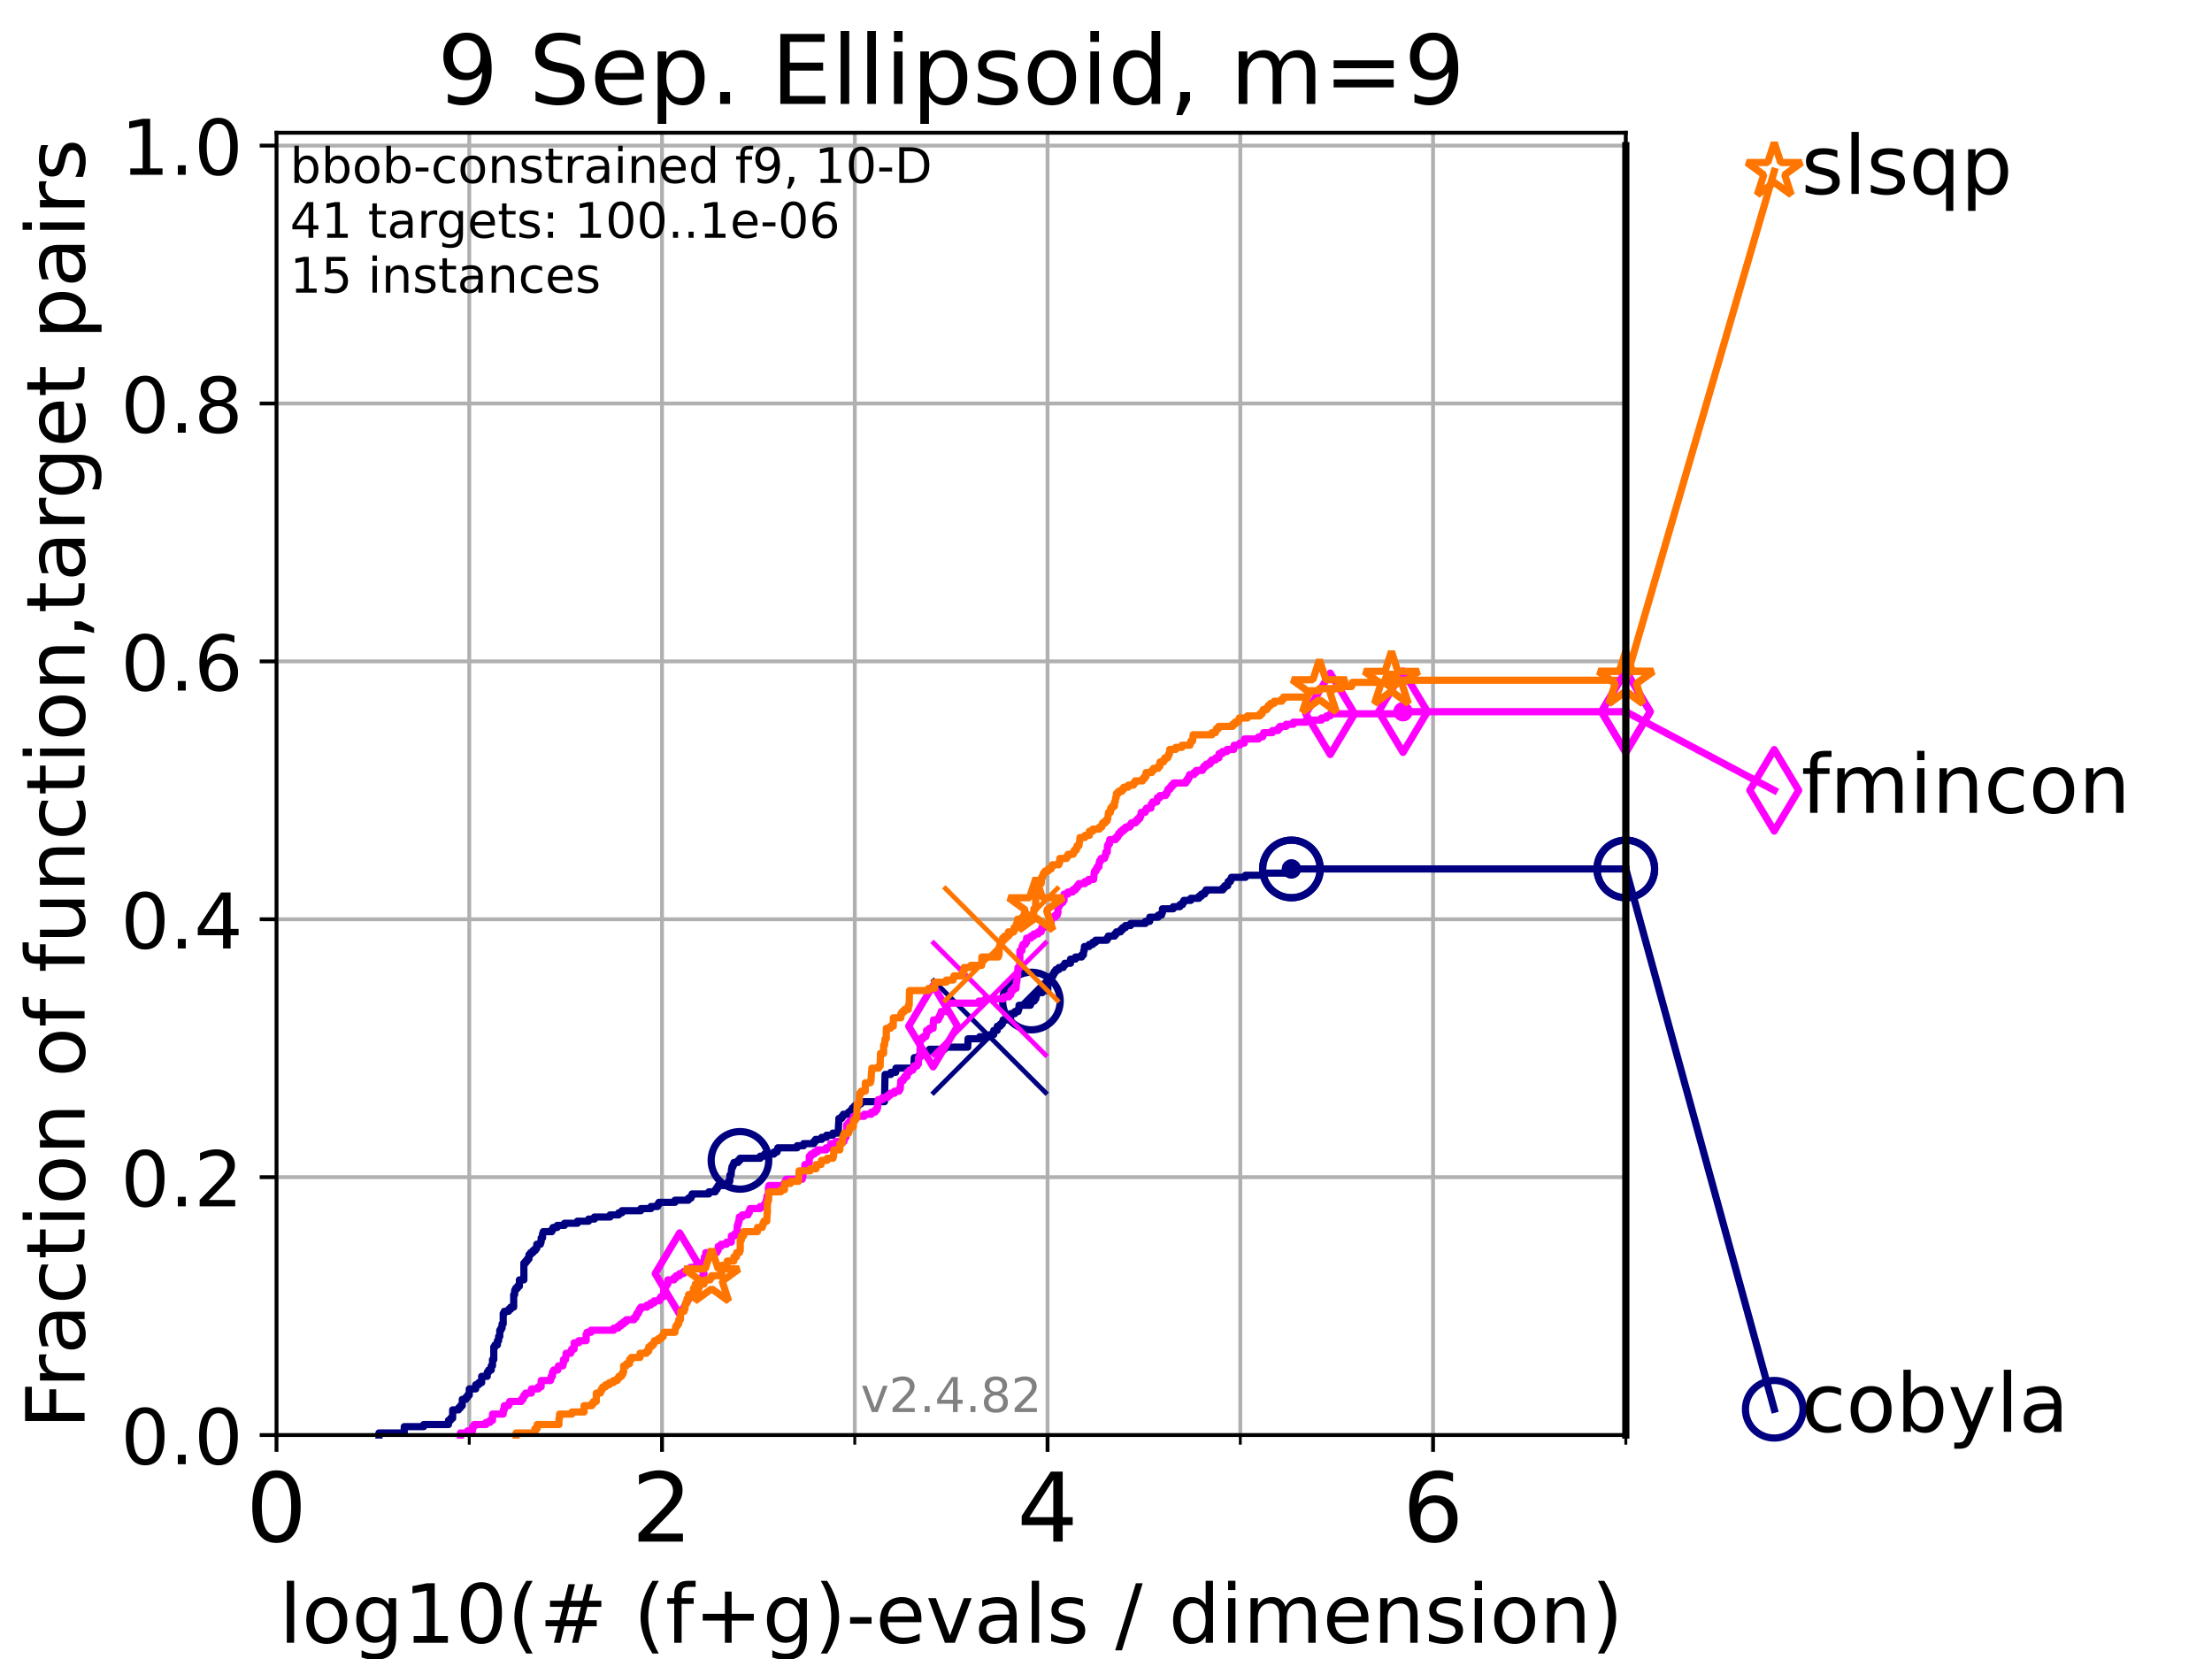 <?xml version="1.0" encoding="utf-8" standalone="no"?>
<!DOCTYPE svg PUBLIC "-//W3C//DTD SVG 1.1//EN"
  "http://www.w3.org/Graphics/SVG/1.1/DTD/svg11.dtd">
<!-- Created with matplotlib (https://matplotlib.org/) -->
<svg height="345.6pt" version="1.1" viewBox="0 0 460.8 345.6" width="460.8pt" xmlns="http://www.w3.org/2000/svg" xmlns:xlink="http://www.w3.org/1999/xlink">
 <defs>
  <style type="text/css">*{stroke-linecap:butt;stroke-linejoin:round;}</style>
 </defs>
 <g id="figure_1">
  <g id="patch_1">
   <path d="M 0 345.6 
L 460.8 345.6 
L 460.8 0 
L 0 0 
z
" style="fill:#ffffff;"/>
  </g>
  <g id="axes_1">
   <g id="patch_2">
    <path d="M 57.6 298.944 
L 338.688 298.944 
L 338.688 27.648 
L 57.6 27.648 
z
" style="fill:#ffffff;"/>
   </g>
   <g id="matplotlib.axis_1">
    <g id="xtick_1">
     <g id="line2d_1">
      <path clip-path="url(#p8f1a0bcb1d)" d="M 57.6 298.944 
L 57.6 27.648 
" style="fill:none;stroke:#b0b0b0;stroke-linecap:square;stroke-width:0.8;"/>
     </g>
     <g id="line2d_2">
      <defs>
       <path d="M 0 0 
L 0 3.5 
" id="m1b7c6bf025" style="stroke:#000000;stroke-width:0.8;"/>
      </defs>
      <g>
       <use style="stroke:#000000;stroke-width:0.8;" x="57.6" xlink:href="#m1b7c6bf025" y="298.944"/>
      </g>
     </g>
     <g id="text_1">
      <!-- 0 -->
      <g transform="translate(51.237 321.141)scale(0.2 -0.2)">
       <defs>
        <path d="M 31.781 66.406 
Q 24.172 66.406 20.328 58.906 
Q 16.5 51.422 16.5 36.375 
Q 16.5 21.391 20.328 13.891 
Q 24.172 6.391 31.781 6.391 
Q 39.453 6.391 43.281 13.891 
Q 47.125 21.391 47.125 36.375 
Q 47.125 51.422 43.281 58.906 
Q 39.453 66.406 31.781 66.406 
z
M 31.781 74.219 
Q 44.047 74.219 50.516 64.516 
Q 56.984 54.828 56.984 36.375 
Q 56.984 17.969 50.516 8.266 
Q 44.047 -1.422 31.781 -1.422 
Q 19.531 -1.422 13.062 8.266 
Q 6.594 17.969 6.594 36.375 
Q 6.594 54.828 13.062 64.516 
Q 19.531 74.219 31.781 74.219 
z
" id="DejaVuSans-48"/>
       </defs>
       <use xlink:href="#DejaVuSans-48"/>
      </g>
     </g>
    </g>
    <g id="xtick_2">
     <g id="line2d_3">
      <path clip-path="url(#p8f1a0bcb1d)" d="M 137.911 298.944 
L 137.911 27.648 
" style="fill:none;stroke:#b0b0b0;stroke-linecap:square;stroke-width:0.8;"/>
     </g>
     <g id="line2d_4">
      <g>
       <use style="stroke:#000000;stroke-width:0.8;" x="137.911" xlink:href="#m1b7c6bf025" y="298.944"/>
      </g>
     </g>
     <g id="text_2">
      <!-- 2 -->
      <g transform="translate(131.548 321.141)scale(0.2 -0.2)">
       <defs>
        <path d="M 19.188 8.297 
L 53.609 8.297 
L 53.609 0 
L 7.328 0 
L 7.328 8.297 
Q 12.938 14.109 22.625 23.891 
Q 32.328 33.688 34.812 36.531 
Q 39.547 41.844 41.422 45.531 
Q 43.312 49.219 43.312 52.781 
Q 43.312 58.594 39.234 62.25 
Q 35.156 65.922 28.609 65.922 
Q 23.969 65.922 18.812 64.312 
Q 13.672 62.703 7.812 59.422 
L 7.812 69.391 
Q 13.766 71.781 18.938 73 
Q 24.125 74.219 28.422 74.219 
Q 39.75 74.219 46.484 68.547 
Q 53.219 62.891 53.219 53.422 
Q 53.219 48.922 51.531 44.891 
Q 49.859 40.875 45.406 35.406 
Q 44.188 33.984 37.641 27.219 
Q 31.109 20.453 19.188 8.297 
z
" id="DejaVuSans-50"/>
       </defs>
       <use xlink:href="#DejaVuSans-50"/>
      </g>
     </g>
    </g>
    <g id="xtick_3">
     <g id="line2d_5">
      <path clip-path="url(#p8f1a0bcb1d)" d="M 218.222 298.944 
L 218.222 27.648 
" style="fill:none;stroke:#b0b0b0;stroke-linecap:square;stroke-width:0.8;"/>
     </g>
     <g id="line2d_6">
      <g>
       <use style="stroke:#000000;stroke-width:0.8;" x="218.222" xlink:href="#m1b7c6bf025" y="298.944"/>
      </g>
     </g>
     <g id="text_3">
      <!-- 4 -->
      <g transform="translate(211.859 321.141)scale(0.2 -0.2)">
       <defs>
        <path d="M 37.797 64.312 
L 12.891 25.391 
L 37.797 25.391 
z
M 35.203 72.906 
L 47.609 72.906 
L 47.609 25.391 
L 58.016 25.391 
L 58.016 17.188 
L 47.609 17.188 
L 47.609 0 
L 37.797 0 
L 37.797 17.188 
L 4.891 17.188 
L 4.891 26.703 
z
" id="DejaVuSans-52"/>
       </defs>
       <use xlink:href="#DejaVuSans-52"/>
      </g>
     </g>
    </g>
    <g id="xtick_4">
     <g id="line2d_7">
      <path clip-path="url(#p8f1a0bcb1d)" d="M 298.533 298.944 
L 298.533 27.648 
" style="fill:none;stroke:#b0b0b0;stroke-linecap:square;stroke-width:0.8;"/>
     </g>
     <g id="line2d_8">
      <g>
       <use style="stroke:#000000;stroke-width:0.8;" x="298.533" xlink:href="#m1b7c6bf025" y="298.944"/>
      </g>
     </g>
     <g id="text_4">
      <!-- 6 -->
      <g transform="translate(292.17 321.141)scale(0.2 -0.2)">
       <defs>
        <path d="M 33.016 40.375 
Q 26.375 40.375 22.484 35.828 
Q 18.609 31.297 18.609 23.391 
Q 18.609 15.531 22.484 10.953 
Q 26.375 6.391 33.016 6.391 
Q 39.656 6.391 43.531 10.953 
Q 47.406 15.531 47.406 23.391 
Q 47.406 31.297 43.531 35.828 
Q 39.656 40.375 33.016 40.375 
z
M 52.594 71.297 
L 52.594 62.312 
Q 48.875 64.062 45.094 64.984 
Q 41.312 65.922 37.594 65.922 
Q 27.828 65.922 22.672 59.328 
Q 17.531 52.734 16.797 39.406 
Q 19.672 43.656 24.016 45.922 
Q 28.375 48.188 33.594 48.188 
Q 44.578 48.188 50.953 41.516 
Q 57.328 34.859 57.328 23.391 
Q 57.328 12.156 50.688 5.359 
Q 44.047 -1.422 33.016 -1.422 
Q 20.359 -1.422 13.672 8.266 
Q 6.984 17.969 6.984 36.375 
Q 6.984 53.656 15.188 63.938 
Q 23.391 74.219 37.203 74.219 
Q 40.922 74.219 44.703 73.484 
Q 48.484 72.75 52.594 71.297 
z
" id="DejaVuSans-54"/>
       </defs>
       <use xlink:href="#DejaVuSans-54"/>
      </g>
     </g>
    </g>
    <g id="xtick_5">
     <g id="line2d_9">
      <path clip-path="url(#p8f1a0bcb1d)" d="M 97.755 298.944 
L 97.755 27.648 
" style="fill:none;stroke:#b0b0b0;stroke-linecap:square;stroke-width:0.8;"/>
     </g>
     <g id="line2d_10">
      <defs>
       <path d="M 0 0 
L 0 2 
" id="m44e3cb6ab0" style="stroke:#000000;stroke-width:0.6;"/>
      </defs>
      <g>
       <use style="stroke:#000000;stroke-width:0.6;" x="97.755" xlink:href="#m44e3cb6ab0" y="298.944"/>
      </g>
     </g>
    </g>
    <g id="xtick_6">
     <g id="line2d_11">
      <path clip-path="url(#p8f1a0bcb1d)" d="M 178.066 298.944 
L 178.066 27.648 
" style="fill:none;stroke:#b0b0b0;stroke-linecap:square;stroke-width:0.8;"/>
     </g>
     <g id="line2d_12">
      <g>
       <use style="stroke:#000000;stroke-width:0.6;" x="178.066" xlink:href="#m44e3cb6ab0" y="298.944"/>
      </g>
     </g>
    </g>
    <g id="xtick_7">
     <g id="line2d_13">
      <path clip-path="url(#p8f1a0bcb1d)" d="M 258.377 298.944 
L 258.377 27.648 
" style="fill:none;stroke:#b0b0b0;stroke-linecap:square;stroke-width:0.8;"/>
     </g>
     <g id="line2d_14">
      <g>
       <use style="stroke:#000000;stroke-width:0.6;" x="258.377" xlink:href="#m44e3cb6ab0" y="298.944"/>
      </g>
     </g>
    </g>
    <g id="xtick_8">
     <g id="line2d_15">
      <path clip-path="url(#p8f1a0bcb1d)" d="M 338.688 298.944 
L 338.688 27.648 
" style="fill:none;stroke:#b0b0b0;stroke-linecap:square;stroke-width:0.8;"/>
     </g>
     <g id="line2d_16">
      <g>
       <use style="stroke:#000000;stroke-width:0.6;" x="338.688" xlink:href="#m44e3cb6ab0" y="298.944"/>
      </g>
     </g>
    </g>
    <g id="text_5">
     <!-- log10(# (f+g)-evals / dimension) -->
     <g transform="translate(58.145 342.218)scale(0.17 -0.17)">
      <defs>
       <path d="M 9.422 75.984 
L 18.406 75.984 
L 18.406 0 
L 9.422 0 
z
" id="DejaVuSans-108"/>
       <path d="M 30.609 48.391 
Q 23.391 48.391 19.188 42.75 
Q 14.984 37.109 14.984 27.297 
Q 14.984 17.484 19.156 11.844 
Q 23.344 6.203 30.609 6.203 
Q 37.797 6.203 41.984 11.859 
Q 46.188 17.531 46.188 27.297 
Q 46.188 37.016 41.984 42.703 
Q 37.797 48.391 30.609 48.391 
z
M 30.609 56 
Q 42.328 56 49.016 48.375 
Q 55.719 40.766 55.719 27.297 
Q 55.719 13.875 49.016 6.219 
Q 42.328 -1.422 30.609 -1.422 
Q 18.844 -1.422 12.172 6.219 
Q 5.516 13.875 5.516 27.297 
Q 5.516 40.766 12.172 48.375 
Q 18.844 56 30.609 56 
z
" id="DejaVuSans-111"/>
       <path d="M 45.406 27.984 
Q 45.406 37.75 41.375 43.109 
Q 37.359 48.484 30.078 48.484 
Q 22.859 48.484 18.828 43.109 
Q 14.797 37.75 14.797 27.984 
Q 14.797 18.266 18.828 12.891 
Q 22.859 7.516 30.078 7.516 
Q 37.359 7.516 41.375 12.891 
Q 45.406 18.266 45.406 27.984 
z
M 54.391 6.781 
Q 54.391 -7.172 48.188 -13.984 
Q 42 -20.797 29.203 -20.797 
Q 24.469 -20.797 20.266 -20.094 
Q 16.062 -19.391 12.109 -17.922 
L 12.109 -9.188 
Q 16.062 -11.328 19.922 -12.344 
Q 23.781 -13.375 27.781 -13.375 
Q 36.625 -13.375 41.016 -8.766 
Q 45.406 -4.156 45.406 5.172 
L 45.406 9.625 
Q 42.625 4.781 38.281 2.391 
Q 33.938 0 27.875 0 
Q 17.828 0 11.672 7.656 
Q 5.516 15.328 5.516 27.984 
Q 5.516 40.672 11.672 48.328 
Q 17.828 56 27.875 56 
Q 33.938 56 38.281 53.609 
Q 42.625 51.219 45.406 46.391 
L 45.406 54.688 
L 54.391 54.688 
z
" id="DejaVuSans-103"/>
       <path d="M 12.406 8.297 
L 28.516 8.297 
L 28.516 63.922 
L 10.984 60.406 
L 10.984 69.391 
L 28.422 72.906 
L 38.281 72.906 
L 38.281 8.297 
L 54.391 8.297 
L 54.391 0 
L 12.406 0 
z
" id="DejaVuSans-49"/>
       <path d="M 31 75.875 
Q 24.469 64.656 21.281 53.656 
Q 18.109 42.672 18.109 31.391 
Q 18.109 20.125 21.312 9.062 
Q 24.516 -2 31 -13.188 
L 23.188 -13.188 
Q 15.875 -1.703 12.234 9.375 
Q 8.594 20.453 8.594 31.391 
Q 8.594 42.281 12.203 53.312 
Q 15.828 64.359 23.188 75.875 
z
" id="DejaVuSans-40"/>
       <path d="M 51.125 44 
L 36.922 44 
L 32.812 27.688 
L 47.125 27.688 
z
M 43.797 71.781 
L 38.719 51.516 
L 52.984 51.516 
L 58.109 71.781 
L 65.922 71.781 
L 60.891 51.516 
L 76.125 51.516 
L 76.125 44 
L 58.984 44 
L 54.984 27.688 
L 70.516 27.688 
L 70.516 20.219 
L 53.078 20.219 
L 48 0 
L 40.188 0 
L 45.219 20.219 
L 30.906 20.219 
L 25.875 0 
L 18.016 0 
L 23.094 20.219 
L 7.719 20.219 
L 7.719 27.688 
L 24.906 27.688 
L 29 44 
L 13.281 44 
L 13.281 51.516 
L 30.906 51.516 
L 35.891 71.781 
z
" id="DejaVuSans-35"/>
       <path id="DejaVuSans-32"/>
       <path d="M 37.109 75.984 
L 37.109 68.5 
L 28.516 68.5 
Q 23.688 68.5 21.797 66.547 
Q 19.922 64.594 19.922 59.516 
L 19.922 54.688 
L 34.719 54.688 
L 34.719 47.703 
L 19.922 47.703 
L 19.922 0 
L 10.891 0 
L 10.891 47.703 
L 2.297 47.703 
L 2.297 54.688 
L 10.891 54.688 
L 10.891 58.5 
Q 10.891 67.625 15.141 71.797 
Q 19.391 75.984 28.609 75.984 
z
" id="DejaVuSans-102"/>
       <path d="M 46 62.703 
L 46 35.5 
L 73.188 35.5 
L 73.188 27.203 
L 46 27.203 
L 46 0 
L 37.797 0 
L 37.797 27.203 
L 10.594 27.203 
L 10.594 35.5 
L 37.797 35.5 
L 37.797 62.703 
z
" id="DejaVuSans-43"/>
       <path d="M 8.016 75.875 
L 15.828 75.875 
Q 23.141 64.359 26.781 53.312 
Q 30.422 42.281 30.422 31.391 
Q 30.422 20.453 26.781 9.375 
Q 23.141 -1.703 15.828 -13.188 
L 8.016 -13.188 
Q 14.5 -2 17.703 9.062 
Q 20.906 20.125 20.906 31.391 
Q 20.906 42.672 17.703 53.656 
Q 14.5 64.656 8.016 75.875 
z
" id="DejaVuSans-41"/>
       <path d="M 4.891 31.391 
L 31.203 31.391 
L 31.203 23.391 
L 4.891 23.391 
z
" id="DejaVuSans-45"/>
       <path d="M 56.203 29.594 
L 56.203 25.203 
L 14.891 25.203 
Q 15.484 15.922 20.484 11.062 
Q 25.484 6.203 34.422 6.203 
Q 39.594 6.203 44.453 7.469 
Q 49.312 8.734 54.109 11.281 
L 54.109 2.781 
Q 49.266 0.734 44.188 -0.344 
Q 39.109 -1.422 33.891 -1.422 
Q 20.797 -1.422 13.156 6.188 
Q 5.516 13.812 5.516 26.812 
Q 5.516 40.234 12.766 48.109 
Q 20.016 56 32.328 56 
Q 43.359 56 49.781 48.891 
Q 56.203 41.797 56.203 29.594 
z
M 47.219 32.234 
Q 47.125 39.594 43.094 43.984 
Q 39.062 48.391 32.422 48.391 
Q 24.906 48.391 20.391 44.141 
Q 15.875 39.891 15.188 32.172 
z
" id="DejaVuSans-101"/>
       <path d="M 2.984 54.688 
L 12.5 54.688 
L 29.594 8.797 
L 46.688 54.688 
L 56.203 54.688 
L 35.688 0 
L 23.484 0 
z
" id="DejaVuSans-118"/>
       <path d="M 34.281 27.484 
Q 23.391 27.484 19.188 25 
Q 14.984 22.516 14.984 16.5 
Q 14.984 11.719 18.141 8.906 
Q 21.297 6.109 26.703 6.109 
Q 34.188 6.109 38.703 11.406 
Q 43.219 16.703 43.219 25.484 
L 43.219 27.484 
z
M 52.203 31.203 
L 52.203 0 
L 43.219 0 
L 43.219 8.297 
Q 40.141 3.328 35.547 0.953 
Q 30.953 -1.422 24.312 -1.422 
Q 15.922 -1.422 10.953 3.297 
Q 6 8.016 6 15.922 
Q 6 25.141 12.172 29.828 
Q 18.359 34.516 30.609 34.516 
L 43.219 34.516 
L 43.219 35.406 
Q 43.219 41.609 39.141 45 
Q 35.062 48.391 27.688 48.391 
Q 23 48.391 18.547 47.266 
Q 14.109 46.141 10.016 43.891 
L 10.016 52.203 
Q 14.938 54.109 19.578 55.047 
Q 24.219 56 28.609 56 
Q 40.484 56 46.344 49.844 
Q 52.203 43.703 52.203 31.203 
z
" id="DejaVuSans-97"/>
       <path d="M 44.281 53.078 
L 44.281 44.578 
Q 40.484 46.531 36.375 47.5 
Q 32.281 48.484 27.875 48.484 
Q 21.188 48.484 17.844 46.438 
Q 14.5 44.391 14.5 40.281 
Q 14.5 37.156 16.891 35.375 
Q 19.281 33.594 26.516 31.984 
L 29.594 31.297 
Q 39.156 29.25 43.188 25.516 
Q 47.219 21.781 47.219 15.094 
Q 47.219 7.469 41.188 3.016 
Q 35.156 -1.422 24.609 -1.422 
Q 20.219 -1.422 15.453 -0.562 
Q 10.688 0.297 5.422 2 
L 5.422 11.281 
Q 10.406 8.688 15.234 7.391 
Q 20.062 6.109 24.812 6.109 
Q 31.156 6.109 34.562 8.281 
Q 37.984 10.453 37.984 14.406 
Q 37.984 18.062 35.516 20.016 
Q 33.062 21.969 24.703 23.781 
L 21.578 24.516 
Q 13.234 26.266 9.516 29.906 
Q 5.812 33.547 5.812 39.891 
Q 5.812 47.609 11.281 51.797 
Q 16.75 56 26.812 56 
Q 31.781 56 36.172 55.266 
Q 40.578 54.547 44.281 53.078 
z
" id="DejaVuSans-115"/>
       <path d="M 25.391 72.906 
L 33.688 72.906 
L 8.297 -9.281 
L 0 -9.281 
z
" id="DejaVuSans-47"/>
       <path d="M 45.406 46.391 
L 45.406 75.984 
L 54.391 75.984 
L 54.391 0 
L 45.406 0 
L 45.406 8.203 
Q 42.578 3.328 38.25 0.953 
Q 33.938 -1.422 27.875 -1.422 
Q 17.969 -1.422 11.734 6.484 
Q 5.516 14.406 5.516 27.297 
Q 5.516 40.188 11.734 48.094 
Q 17.969 56 27.875 56 
Q 33.938 56 38.25 53.625 
Q 42.578 51.266 45.406 46.391 
z
M 14.797 27.297 
Q 14.797 17.391 18.875 11.75 
Q 22.953 6.109 30.078 6.109 
Q 37.203 6.109 41.297 11.75 
Q 45.406 17.391 45.406 27.297 
Q 45.406 37.203 41.297 42.844 
Q 37.203 48.484 30.078 48.484 
Q 22.953 48.484 18.875 42.844 
Q 14.797 37.203 14.797 27.297 
z
" id="DejaVuSans-100"/>
       <path d="M 9.422 54.688 
L 18.406 54.688 
L 18.406 0 
L 9.422 0 
z
M 9.422 75.984 
L 18.406 75.984 
L 18.406 64.594 
L 9.422 64.594 
z
" id="DejaVuSans-105"/>
       <path d="M 52 44.188 
Q 55.375 50.25 60.062 53.125 
Q 64.75 56 71.094 56 
Q 79.641 56 84.281 50.016 
Q 88.922 44.047 88.922 33.016 
L 88.922 0 
L 79.891 0 
L 79.891 32.719 
Q 79.891 40.578 77.094 44.375 
Q 74.312 48.188 68.609 48.188 
Q 61.625 48.188 57.562 43.547 
Q 53.516 38.922 53.516 30.906 
L 53.516 0 
L 44.484 0 
L 44.484 32.719 
Q 44.484 40.625 41.703 44.406 
Q 38.922 48.188 33.109 48.188 
Q 26.219 48.188 22.156 43.531 
Q 18.109 38.875 18.109 30.906 
L 18.109 0 
L 9.078 0 
L 9.078 54.688 
L 18.109 54.688 
L 18.109 46.188 
Q 21.188 51.219 25.484 53.609 
Q 29.781 56 35.688 56 
Q 41.656 56 45.828 52.969 
Q 50 49.953 52 44.188 
z
" id="DejaVuSans-109"/>
       <path d="M 54.891 33.016 
L 54.891 0 
L 45.906 0 
L 45.906 32.719 
Q 45.906 40.484 42.875 44.328 
Q 39.844 48.188 33.797 48.188 
Q 26.516 48.188 22.312 43.547 
Q 18.109 38.922 18.109 30.906 
L 18.109 0 
L 9.078 0 
L 9.078 54.688 
L 18.109 54.688 
L 18.109 46.188 
Q 21.344 51.125 25.703 53.562 
Q 30.078 56 35.797 56 
Q 45.219 56 50.047 50.172 
Q 54.891 44.344 54.891 33.016 
z
" id="DejaVuSans-110"/>
      </defs>
      <use xlink:href="#DejaVuSans-108"/>
      <use x="27.783" xlink:href="#DejaVuSans-111"/>
      <use x="88.965" xlink:href="#DejaVuSans-103"/>
      <use x="152.441" xlink:href="#DejaVuSans-49"/>
      <use x="216.064" xlink:href="#DejaVuSans-48"/>
      <use x="279.688" xlink:href="#DejaVuSans-40"/>
      <use x="318.701" xlink:href="#DejaVuSans-35"/>
      <use x="402.49" xlink:href="#DejaVuSans-32"/>
      <use x="434.277" xlink:href="#DejaVuSans-40"/>
      <use x="473.291" xlink:href="#DejaVuSans-102"/>
      <use x="508.496" xlink:href="#DejaVuSans-43"/>
      <use x="592.285" xlink:href="#DejaVuSans-103"/>
      <use x="655.762" xlink:href="#DejaVuSans-41"/>
      <use x="694.775" xlink:href="#DejaVuSans-45"/>
      <use x="730.859" xlink:href="#DejaVuSans-101"/>
      <use x="792.383" xlink:href="#DejaVuSans-118"/>
      <use x="851.562" xlink:href="#DejaVuSans-97"/>
      <use x="912.842" xlink:href="#DejaVuSans-108"/>
      <use x="940.625" xlink:href="#DejaVuSans-115"/>
      <use x="992.725" xlink:href="#DejaVuSans-32"/>
      <use x="1024.512" xlink:href="#DejaVuSans-47"/>
      <use x="1058.203" xlink:href="#DejaVuSans-32"/>
      <use x="1089.99" xlink:href="#DejaVuSans-100"/>
      <use x="1153.467" xlink:href="#DejaVuSans-105"/>
      <use x="1181.25" xlink:href="#DejaVuSans-109"/>
      <use x="1278.662" xlink:href="#DejaVuSans-101"/>
      <use x="1340.186" xlink:href="#DejaVuSans-110"/>
      <use x="1403.564" xlink:href="#DejaVuSans-115"/>
      <use x="1455.664" xlink:href="#DejaVuSans-105"/>
      <use x="1483.447" xlink:href="#DejaVuSans-111"/>
      <use x="1544.629" xlink:href="#DejaVuSans-110"/>
      <use x="1608.008" xlink:href="#DejaVuSans-41"/>
     </g>
    </g>
   </g>
   <g id="matplotlib.axis_2">
    <g id="ytick_1">
     <g id="line2d_17">
      <path clip-path="url(#p8f1a0bcb1d)" d="M 57.6 298.944 
L 338.688 298.944 
" style="fill:none;stroke:#b0b0b0;stroke-linecap:square;stroke-width:0.8;"/>
     </g>
     <g id="line2d_18">
      <defs>
       <path d="M 0 0 
L -3.5 0 
" id="mb5c360cf0a" style="stroke:#000000;stroke-width:0.8;"/>
      </defs>
      <g>
       <use style="stroke:#000000;stroke-width:0.8;" x="57.6" xlink:href="#mb5c360cf0a" y="298.944"/>
      </g>
     </g>
     <g id="text_6">
      <!-- 0.0 -->
      <g transform="translate(25.155 305.023)scale(0.16 -0.16)">
       <defs>
        <path d="M 10.688 12.406 
L 21 12.406 
L 21 0 
L 10.688 0 
z
" id="DejaVuSans-46"/>
       </defs>
       <use xlink:href="#DejaVuSans-48"/>
       <use x="63.623" xlink:href="#DejaVuSans-46"/>
       <use x="95.41" xlink:href="#DejaVuSans-48"/>
      </g>
     </g>
    </g>
    <g id="ytick_2">
     <g id="line2d_19">
      <path clip-path="url(#p8f1a0bcb1d)" d="M 57.6 245.222 
L 338.688 245.222 
" style="fill:none;stroke:#b0b0b0;stroke-linecap:square;stroke-width:0.8;"/>
     </g>
     <g id="line2d_20">
      <g>
       <use style="stroke:#000000;stroke-width:0.8;" x="57.6" xlink:href="#mb5c360cf0a" y="245.222"/>
      </g>
     </g>
     <g id="text_7">
      <!-- 0.2 -->
      <g transform="translate(25.155 251.301)scale(0.16 -0.16)">
       <use xlink:href="#DejaVuSans-48"/>
       <use x="63.623" xlink:href="#DejaVuSans-46"/>
       <use x="95.41" xlink:href="#DejaVuSans-50"/>
      </g>
     </g>
    </g>
    <g id="ytick_3">
     <g id="line2d_21">
      <path clip-path="url(#p8f1a0bcb1d)" d="M 57.6 191.5 
L 338.688 191.5 
" style="fill:none;stroke:#b0b0b0;stroke-linecap:square;stroke-width:0.8;"/>
     </g>
     <g id="line2d_22">
      <g>
       <use style="stroke:#000000;stroke-width:0.8;" x="57.6" xlink:href="#mb5c360cf0a" y="191.5"/>
      </g>
     </g>
     <g id="text_8">
      <!-- 0.4 -->
      <g transform="translate(25.155 197.579)scale(0.16 -0.16)">
       <use xlink:href="#DejaVuSans-48"/>
       <use x="63.623" xlink:href="#DejaVuSans-46"/>
       <use x="95.41" xlink:href="#DejaVuSans-52"/>
      </g>
     </g>
    </g>
    <g id="ytick_4">
     <g id="line2d_23">
      <path clip-path="url(#p8f1a0bcb1d)" d="M 57.6 137.778 
L 338.688 137.778 
" style="fill:none;stroke:#b0b0b0;stroke-linecap:square;stroke-width:0.8;"/>
     </g>
     <g id="line2d_24">
      <g>
       <use style="stroke:#000000;stroke-width:0.8;" x="57.6" xlink:href="#mb5c360cf0a" y="137.778"/>
      </g>
     </g>
     <g id="text_9">
      <!-- 0.6 -->
      <g transform="translate(25.155 143.857)scale(0.16 -0.16)">
       <use xlink:href="#DejaVuSans-48"/>
       <use x="63.623" xlink:href="#DejaVuSans-46"/>
       <use x="95.41" xlink:href="#DejaVuSans-54"/>
      </g>
     </g>
    </g>
    <g id="ytick_5">
     <g id="line2d_25">
      <path clip-path="url(#p8f1a0bcb1d)" d="M 57.6 84.056 
L 338.688 84.056 
" style="fill:none;stroke:#b0b0b0;stroke-linecap:square;stroke-width:0.8;"/>
     </g>
     <g id="line2d_26">
      <g>
       <use style="stroke:#000000;stroke-width:0.8;" x="57.6" xlink:href="#mb5c360cf0a" y="84.056"/>
      </g>
     </g>
     <g id="text_10">
      <!-- 0.8 -->
      <g transform="translate(25.155 90.135)scale(0.16 -0.16)">
       <defs>
        <path d="M 31.781 34.625 
Q 24.75 34.625 20.719 30.859 
Q 16.703 27.094 16.703 20.516 
Q 16.703 13.922 20.719 10.156 
Q 24.75 6.391 31.781 6.391 
Q 38.812 6.391 42.859 10.172 
Q 46.922 13.969 46.922 20.516 
Q 46.922 27.094 42.891 30.859 
Q 38.875 34.625 31.781 34.625 
z
M 21.922 38.812 
Q 15.578 40.375 12.031 44.719 
Q 8.5 49.078 8.5 55.328 
Q 8.5 64.062 14.719 69.141 
Q 20.953 74.219 31.781 74.219 
Q 42.672 74.219 48.875 69.141 
Q 55.078 64.062 55.078 55.328 
Q 55.078 49.078 51.531 44.719 
Q 48 40.375 41.703 38.812 
Q 48.828 37.156 52.797 32.312 
Q 56.781 27.484 56.781 20.516 
Q 56.781 9.906 50.312 4.234 
Q 43.844 -1.422 31.781 -1.422 
Q 19.734 -1.422 13.25 4.234 
Q 6.781 9.906 6.781 20.516 
Q 6.781 27.484 10.781 32.312 
Q 14.797 37.156 21.922 38.812 
z
M 18.312 54.391 
Q 18.312 48.734 21.844 45.562 
Q 25.391 42.391 31.781 42.391 
Q 38.141 42.391 41.719 45.562 
Q 45.312 48.734 45.312 54.391 
Q 45.312 60.062 41.719 63.234 
Q 38.141 66.406 31.781 66.406 
Q 25.391 66.406 21.844 63.234 
Q 18.312 60.062 18.312 54.391 
z
" id="DejaVuSans-56"/>
       </defs>
       <use xlink:href="#DejaVuSans-48"/>
       <use x="63.623" xlink:href="#DejaVuSans-46"/>
       <use x="95.41" xlink:href="#DejaVuSans-56"/>
      </g>
     </g>
    </g>
    <g id="ytick_6">
     <g id="line2d_27">
      <path clip-path="url(#p8f1a0bcb1d)" d="M 57.6 30.334 
L 338.688 30.334 
" style="fill:none;stroke:#b0b0b0;stroke-linecap:square;stroke-width:0.8;"/>
     </g>
     <g id="line2d_28">
      <g>
       <use style="stroke:#000000;stroke-width:0.8;" x="57.6" xlink:href="#mb5c360cf0a" y="30.334"/>
      </g>
     </g>
     <g id="text_11">
      <!-- 1.0 -->
      <g transform="translate(25.155 36.413)scale(0.16 -0.16)">
       <use xlink:href="#DejaVuSans-49"/>
       <use x="63.623" xlink:href="#DejaVuSans-46"/>
       <use x="95.41" xlink:href="#DejaVuSans-48"/>
      </g>
     </g>
    </g>
    <g id="text_12">
     <!-- Fraction of function,target pairs -->
     <g transform="translate(17.62 297.681)rotate(-90)scale(0.17 -0.17)">
      <defs>
       <path d="M 9.812 72.906 
L 51.703 72.906 
L 51.703 64.594 
L 19.672 64.594 
L 19.672 43.109 
L 48.578 43.109 
L 48.578 34.812 
L 19.672 34.812 
L 19.672 0 
L 9.812 0 
z
" id="DejaVuSans-70"/>
       <path d="M 41.109 46.297 
Q 39.594 47.172 37.812 47.578 
Q 36.031 48 33.891 48 
Q 26.266 48 22.188 43.047 
Q 18.109 38.094 18.109 28.812 
L 18.109 0 
L 9.078 0 
L 9.078 54.688 
L 18.109 54.688 
L 18.109 46.188 
Q 20.953 51.172 25.484 53.578 
Q 30.031 56 36.531 56 
Q 37.453 56 38.578 55.875 
Q 39.703 55.766 41.062 55.516 
z
" id="DejaVuSans-114"/>
       <path d="M 48.781 52.594 
L 48.781 44.188 
Q 44.969 46.297 41.141 47.344 
Q 37.312 48.391 33.406 48.391 
Q 24.656 48.391 19.812 42.844 
Q 14.984 37.312 14.984 27.297 
Q 14.984 17.281 19.812 11.734 
Q 24.656 6.203 33.406 6.203 
Q 37.312 6.203 41.141 7.25 
Q 44.969 8.297 48.781 10.406 
L 48.781 2.094 
Q 45.016 0.344 40.984 -0.531 
Q 36.969 -1.422 32.422 -1.422 
Q 20.062 -1.422 12.781 6.344 
Q 5.516 14.109 5.516 27.297 
Q 5.516 40.672 12.859 48.328 
Q 20.219 56 33.016 56 
Q 37.156 56 41.109 55.141 
Q 45.062 54.297 48.781 52.594 
z
" id="DejaVuSans-99"/>
       <path d="M 18.312 70.219 
L 18.312 54.688 
L 36.812 54.688 
L 36.812 47.703 
L 18.312 47.703 
L 18.312 18.016 
Q 18.312 11.328 20.141 9.422 
Q 21.969 7.516 27.594 7.516 
L 36.812 7.516 
L 36.812 0 
L 27.594 0 
Q 17.188 0 13.234 3.875 
Q 9.281 7.766 9.281 18.016 
L 9.281 47.703 
L 2.688 47.703 
L 2.688 54.688 
L 9.281 54.688 
L 9.281 70.219 
z
" id="DejaVuSans-116"/>
       <path d="M 8.5 21.578 
L 8.5 54.688 
L 17.484 54.688 
L 17.484 21.922 
Q 17.484 14.156 20.5 10.266 
Q 23.531 6.391 29.594 6.391 
Q 36.859 6.391 41.078 11.031 
Q 45.312 15.672 45.312 23.688 
L 45.312 54.688 
L 54.297 54.688 
L 54.297 0 
L 45.312 0 
L 45.312 8.406 
Q 42.047 3.422 37.719 1 
Q 33.406 -1.422 27.688 -1.422 
Q 18.266 -1.422 13.375 4.438 
Q 8.5 10.297 8.5 21.578 
z
M 31.109 56 
z
" id="DejaVuSans-117"/>
       <path d="M 11.719 12.406 
L 22.016 12.406 
L 22.016 4 
L 14.016 -11.625 
L 7.719 -11.625 
L 11.719 4 
z
" id="DejaVuSans-44"/>
       <path d="M 18.109 8.203 
L 18.109 -20.797 
L 9.078 -20.797 
L 9.078 54.688 
L 18.109 54.688 
L 18.109 46.391 
Q 20.953 51.266 25.266 53.625 
Q 29.594 56 35.594 56 
Q 45.562 56 51.781 48.094 
Q 58.016 40.188 58.016 27.297 
Q 58.016 14.406 51.781 6.484 
Q 45.562 -1.422 35.594 -1.422 
Q 29.594 -1.422 25.266 0.953 
Q 20.953 3.328 18.109 8.203 
z
M 48.688 27.297 
Q 48.688 37.203 44.609 42.844 
Q 40.531 48.484 33.406 48.484 
Q 26.266 48.484 22.188 42.844 
Q 18.109 37.203 18.109 27.297 
Q 18.109 17.391 22.188 11.75 
Q 26.266 6.109 33.406 6.109 
Q 40.531 6.109 44.609 11.75 
Q 48.688 17.391 48.688 27.297 
z
" id="DejaVuSans-112"/>
      </defs>
      <use xlink:href="#DejaVuSans-70"/>
      <use x="50.27" xlink:href="#DejaVuSans-114"/>
      <use x="91.383" xlink:href="#DejaVuSans-97"/>
      <use x="152.662" xlink:href="#DejaVuSans-99"/>
      <use x="207.643" xlink:href="#DejaVuSans-116"/>
      <use x="246.852" xlink:href="#DejaVuSans-105"/>
      <use x="274.635" xlink:href="#DejaVuSans-111"/>
      <use x="335.816" xlink:href="#DejaVuSans-110"/>
      <use x="399.195" xlink:href="#DejaVuSans-32"/>
      <use x="430.982" xlink:href="#DejaVuSans-111"/>
      <use x="492.164" xlink:href="#DejaVuSans-102"/>
      <use x="527.369" xlink:href="#DejaVuSans-32"/>
      <use x="559.156" xlink:href="#DejaVuSans-102"/>
      <use x="594.361" xlink:href="#DejaVuSans-117"/>
      <use x="657.74" xlink:href="#DejaVuSans-110"/>
      <use x="721.119" xlink:href="#DejaVuSans-99"/>
      <use x="776.1" xlink:href="#DejaVuSans-116"/>
      <use x="815.309" xlink:href="#DejaVuSans-105"/>
      <use x="843.092" xlink:href="#DejaVuSans-111"/>
      <use x="904.273" xlink:href="#DejaVuSans-110"/>
      <use x="967.652" xlink:href="#DejaVuSans-44"/>
      <use x="999.439" xlink:href="#DejaVuSans-116"/>
      <use x="1038.648" xlink:href="#DejaVuSans-97"/>
      <use x="1099.928" xlink:href="#DejaVuSans-114"/>
      <use x="1139.291" xlink:href="#DejaVuSans-103"/>
      <use x="1202.768" xlink:href="#DejaVuSans-101"/>
      <use x="1264.291" xlink:href="#DejaVuSans-116"/>
      <use x="1303.5" xlink:href="#DejaVuSans-32"/>
      <use x="1335.287" xlink:href="#DejaVuSans-112"/>
      <use x="1398.764" xlink:href="#DejaVuSans-97"/>
      <use x="1460.043" xlink:href="#DejaVuSans-105"/>
      <use x="1487.826" xlink:href="#DejaVuSans-114"/>
      <use x="1528.939" xlink:href="#DejaVuSans-115"/>
     </g>
    </g>
   </g>
   <g id="line2d_29">
    <defs>
     <path d="M 0 1.5 
C 0.398 1.5 0.779 1.342 1.061 1.061 
C 1.342 0.779 1.5 0.398 1.5 0 
C 1.5 -0.398 1.342 -0.779 1.061 -1.061 
C 0.779 -1.342 0.398 -1.5 0 -1.5 
C -0.398 -1.5 -0.779 -1.342 -1.061 -1.061 
C -1.342 -0.779 -1.5 -0.398 -1.5 0 
C -1.5 0.398 -1.342 0.779 -1.061 1.061 
C -0.779 1.342 -0.398 1.5 0 1.5 
z
" id="m4f7a7f5f6c" style="stroke:#000080;"/>
    </defs>
    <g>
     <use style="fill:#000080;stroke:#000080;" x="269.028" xlink:href="#m4f7a7f5f6c" y="181.018"/>
     <use style="fill:#000080;stroke:#000080;" x="269.028" xlink:href="#m4f7a7f5f6c" y="181.018"/>
    </g>
   </g>
   <g id="line2d_30">
    <path d="M 78.942 298.944 
L 78.942 298.507 
L 84.213 298.507 
L 84.213 297.197 
L 88.256 297.197 
L 88.256 296.76 
L 93.422 296.76 
L 93.422 295.887 
L 93.864 295.887 
L 93.864 295.45 
L 94.295 295.45 
L 94.295 293.703 
L 95.526 293.703 
L 95.526 293.266 
L 95.918 293.266 
L 95.918 292.829 
L 96.301 292.829 
L 96.301 291.519 
L 97.044 291.519 
L 97.044 291.082 
L 97.403 291.082 
L 97.403 290.645 
L 97.755 290.645 
L 97.755 289.335 
L 99.098 289.335 
L 99.098 288.462 
L 99.732 288.462 
L 99.732 288.025 
L 100.344 288.025 
L 100.344 286.715 
L 101.507 286.715 
L 101.507 285.841 
L 101.786 285.841 
L 101.786 285.404 
L 102.331 285.404 
L 102.331 284.531 
L 102.597 284.531 
L 102.597 283.22 
L 102.859 283.22 
L 102.859 280.6 
L 103.118 280.6 
L 103.118 280.163 
L 103.623 280.163 
L 103.623 279.29 
L 103.871 279.29 
L 103.871 278.416 
L 104.115 278.416 
L 104.115 277.106 
L 104.355 277.106 
L 104.355 276.669 
L 104.592 276.669 
L 104.592 275.796 
L 104.826 275.796 
L 104.826 273.612 
L 105.057 273.612 
L 105.057 273.175 
L 105.952 273.175 
L 105.952 272.738 
L 106.383 272.738 
L 106.383 272.301 
L 107.009 272.301 
L 107.009 269.681 
L 107.213 269.681 
L 107.213 268.807 
L 107.415 268.807 
L 107.415 268.371 
L 107.811 268.371 
L 107.811 267.934 
L 108.199 267.934 
L 108.199 266.623 
L 109.132 266.623 
L 109.132 263.129 
L 109.491 263.129 
L 109.491 262.693 
L 109.843 262.693 
L 109.843 262.256 
L 110.189 262.256 
L 110.189 261.382 
L 110.527 261.382 
L 110.527 260.946 
L 111.023 260.946 
L 111.023 260.509 
L 111.506 260.509 
L 111.506 260.072 
L 111.82 260.072 
L 111.82 259.198 
L 112.581 259.198 
L 112.581 258.762 
L 112.73 258.762 
L 112.73 257.888 
L 113.023 257.888 
L 113.023 257.015 
L 113.168 257.015 
L 113.168 256.578 
L 114.947 256.578 
L 114.947 256.141 
L 115.206 256.141 
L 115.206 255.704 
L 116.081 255.704 
L 116.081 255.268 
L 117.598 255.268 
L 117.598 254.831 
L 120.287 254.831 
L 120.287 254.394 
L 122.615 254.394 
L 122.615 253.957 
L 123.83 253.957 
L 123.83 253.521 
L 127.1 253.521 
L 127.1 253.084 
L 128.886 253.084 
L 128.886 252.647 
L 129.574 252.647 
L 129.574 252.21 
L 133.488 252.21 
L 133.488 251.773 
L 135.602 251.773 
L 135.602 251.337 
L 136.98 251.337 
L 136.98 250.9 
L 137.271 250.9 
L 137.271 250.463 
L 140.619 250.463 
L 140.619 250.026 
L 143.401 250.026 
L 143.401 249.59 
L 143.952 249.59 
L 143.952 249.153 
L 144.173 249.153 
L 144.173 248.716 
L 147.67 248.716 
L 147.67 248.279 
L 148.994 248.279 
L 148.994 247.843 
L 149.305 247.843 
L 149.305 247.406 
L 149.575 247.406 
L 149.575 246.969 
L 151.558 246.969 
L 151.558 246.532 
L 151.716 246.532 
L 151.716 246.096 
L 152.03 246.096 
L 152.061 244.785 
L 152.292 244.785 
L 152.398 243.475 
L 152.489 243.475 
L 152.489 243.038 
L 152.7 243.038 
L 152.7 242.601 
L 152.893 242.601 
L 152.893 242.165 
L 153.743 242.165 
L 153.743 241.728 
L 154.147 241.728 
L 154.147 241.291 
L 158.374 241.291 
L 158.374 240.854 
L 159.247 240.854 
L 159.247 240.418 
L 161.234 240.418 
L 161.234 239.981 
L 161.881 239.981 
L 161.881 239.544 
L 162.039 239.544 
L 162.039 239.107 
L 166.065 239.107 
L 166.065 238.671 
L 167.407 238.671 
L 167.407 238.234 
L 169.52 238.234 
L 169.52 237.797 
L 169.892 237.797 
L 169.892 237.36 
L 171.171 237.36 
L 171.171 236.924 
L 172.182 236.924 
L 172.182 236.487 
L 173.481 236.487 
L 173.481 236.05 
L 174.61 236.05 
L 174.711 233.866 
L 174.741 233.866 
L 174.749 232.993 
L 175.347 232.993 
L 175.347 232.556 
L 175.686 232.556 
L 175.686 232.119 
L 176.744 232.119 
L 176.744 231.682 
L 177.252 231.682 
L 177.252 231.246 
L 177.567 231.246 
L 177.567 230.809 
L 178.003 230.809 
L 178.003 230.372 
L 178.802 230.372 
L 178.802 229.935 
L 179.365 229.935 
L 179.365 229.499 
L 184.253 229.499 
L 184.36 224.257 
L 184.374 224.257 
L 184.374 223.821 
L 185.58 223.821 
L 185.58 223.384 
L 186.595 223.384 
L 186.64 222.51 
L 190.355 222.51 
L 190.456 220.326 
L 191.4 220.326 
L 191.4 219.89 
L 192.021 219.89 
L 192.081 219.016 
L 193.644 219.016 
L 193.644 218.579 
L 196.772 218.579 
L 196.772 218.143 
L 201.602 218.143 
L 201.662 216.396 
L 204.09 216.396 
L 204.09 215.959 
L 206.26 215.959 
L 206.26 215.522 
L 207.013 215.522 
L 207.013 214.649 
L 207.749 214.649 
L 207.757 213.775 
L 208.389 213.775 
L 208.389 213.338 
L 208.8 213.338 
L 208.8 212.901 
L 208.957 212.901 
L 208.957 212.465 
L 210.525 212.465 
L 210.542 211.154 
L 211.419 211.154 
L 211.419 210.718 
L 212.098 210.718 
L 212.098 210.281 
L 212.24 210.281 
L 212.286 209.407 
L 214.653 209.407 
L 214.653 208.971 
L 214.86 208.971 
L 214.86 208.534 
L 215.459 208.534 
L 215.459 208.097 
L 215.772 208.097 
L 215.772 207.66 
L 215.89 207.66 
L 215.99 206.787 
L 217.128 206.787 
L 217.128 206.35 
L 218.274 206.35 
L 218.293 204.603 
L 219.056 204.603 
L 219.061 203.293 
L 219.394 203.293 
L 219.394 202.856 
L 219.614 202.856 
L 219.614 202.419 
L 219.954 202.419 
L 219.954 201.982 
L 220.577 201.982 
L 220.577 201.546 
L 221.493 201.546 
L 221.493 201.109 
L 221.816 201.109 
L 221.816 200.672 
L 223.003 200.672 
L 223.003 199.799 
L 224.048 199.799 
L 224.048 199.362 
L 225.334 199.362 
L 225.334 198.925 
L 225.693 198.925 
L 225.762 198.052 
L 225.862 198.052 
L 225.905 197.178 
L 226.898 197.178 
L 226.898 196.741 
L 227.642 196.741 
L 227.642 196.304 
L 228.231 196.304 
L 228.231 195.868 
L 230.603 195.868 
L 230.603 195.431 
L 230.876 195.431 
L 230.876 194.994 
L 232.207 194.994 
L 232.207 194.557 
L 232.568 194.557 
L 232.568 194.121 
L 233.442 194.121 
L 233.442 193.684 
L 233.85 193.684 
L 233.85 193.247 
L 234.442 193.247 
L 234.442 192.81 
L 235.525 192.81 
L 235.525 192.374 
L 238.603 192.374 
L 238.603 191.937 
L 239.508 191.937 
L 239.509 191.063 
L 241.275 191.063 
L 241.275 190.627 
L 241.967 190.627 
L 241.967 190.19 
L 242.141 190.19 
L 242.161 189.316 
L 244.406 189.316 
L 244.406 188.879 
L 245.789 188.879 
L 245.789 188.443 
L 246.35 188.443 
L 246.35 188.006 
L 246.611 188.006 
L 246.611 187.569 
L 248.066 187.569 
L 248.066 187.132 
L 249.765 187.132 
L 249.765 186.696 
L 250.269 186.696 
L 250.269 186.259 
L 250.931 186.259 
L 250.931 185.822 
L 251.24 185.822 
L 251.24 185.385 
L 254.736 185.385 
L 254.736 184.949 
L 255.131 184.949 
L 255.131 184.512 
L 255.752 184.512 
L 255.837 183.638 
L 256.311 183.638 
L 256.311 183.202 
L 256.531 183.202 
L 256.531 182.765 
L 259.458 182.765 
L 259.458 182.328 
L 262.96 182.328 
L 262.96 181.891 
L 267.906 181.891 
L 267.906 181.454 
L 269.028 181.454 
L 269.028 181.018 
L 338.688 181.018 
L 338.688 181.018 
" style="fill:none;stroke:#000080;stroke-linecap:square;stroke-width:1.5;"/>
   </g>
   <g id="line2d_31">
    <defs>
     <path d="M 0 6 
C 1.591 6 3.117 5.368 4.243 4.243 
C 5.368 3.117 6 1.591 6 0 
C 6 -1.591 5.368 -3.117 4.243 -4.243 
C 3.117 -5.368 1.591 -6 0 -6 
C -1.591 -6 -3.117 -5.368 -4.243 -4.243 
C -5.368 -3.117 -6 -1.591 -6 0 
C -6 1.591 -5.368 3.117 -4.243 4.243 
C -3.117 5.368 -1.591 6 0 6 
z
" id="m6a37bcf27a" style="stroke:#000080;stroke-width:1.5;"/>
    </defs>
    <g>
     <use style="fill-opacity:0;stroke:#000080;stroke-width:1.5;" x="154.147" xlink:href="#m6a37bcf27a" y="241.728"/>
     <use style="fill-opacity:0;stroke:#000080;stroke-width:1.5;" x="214.86" xlink:href="#m6a37bcf27a" y="208.534"/>
     <use style="fill-opacity:0;stroke:#000080;stroke-width:1.5;" x="269.028" xlink:href="#m6a37bcf27a" y="181.018"/>
     <use style="fill-opacity:0;stroke:#000080;stroke-width:1.5;" x="269.028" xlink:href="#m6a37bcf27a" y="181.018"/>
     <use style="fill-opacity:0;stroke:#000080;stroke-width:1.5;" x="338.688" xlink:href="#m6a37bcf27a" y="181.018"/>
    </g>
   </g>
   <g id="line2d_32">
    <path style="fill:none;stroke:#000080;stroke-linecap:square;stroke-width:1.5;"/>
    <g/>
   </g>
   <g id="line2d_33">
    <path clip-path="url(#p8f1a0bcb1d)" d="M 206.151 215.959 
" style="fill:none;stroke:#000080;stroke-linecap:square;stroke-width:1.5;"/>
    <defs>
     <path d="M -12 12 
L 12 -12 
M -12 -12 
L 12 12 
" id="mabf36648eb" style="stroke:#000080;"/>
    </defs>
    <g clip-path="url(#p8f1a0bcb1d)">
     <use style="fill:#000080;stroke:#000080;" x="206.151" xlink:href="#mabf36648eb" y="215.959"/>
    </g>
   </g>
   <g id="line2d_34">
    <defs>
     <path d="M 0 1.5 
C 0.398 1.5 0.779 1.342 1.061 1.061 
C 1.342 0.779 1.5 0.398 1.5 0 
C 1.5 -0.398 1.342 -0.779 1.061 -1.061 
C 0.779 -1.342 0.398 -1.5 0 -1.5 
C -0.398 -1.5 -0.779 -1.342 -1.061 -1.061 
C -1.342 -0.779 -1.5 -0.398 -1.5 0 
C -1.5 0.398 -1.342 0.779 -1.061 1.061 
C -0.779 1.342 -0.398 1.5 0 1.5 
z
" id="mf5a829735e" style="stroke:#ff00ff;"/>
    </defs>
    <g>
     <use style="fill:#ff00ff;stroke:#ff00ff;" x="292.276" xlink:href="#mf5a829735e" y="148.26"/>
     <use style="fill:#ff00ff;stroke:#ff00ff;" x="292.276" xlink:href="#mf5a829735e" y="148.26"/>
    </g>
   </g>
   <g id="line2d_35">
    <path d="M 95.918 298.944 
L 95.918 298.507 
L 97.403 298.507 
L 97.403 298.07 
L 98.439 298.07 
L 98.439 297.197 
L 98.772 297.197 
L 98.772 296.76 
L 101.223 296.76 
L 101.223 296.323 
L 102.06 296.323 
L 102.06 295.887 
L 102.597 295.887 
L 102.597 294.576 
L 104.826 294.576 
L 104.826 293.703 
L 105.057 293.703 
L 105.057 292.829 
L 105.952 292.829 
L 105.952 292.393 
L 106.169 292.393 
L 106.169 291.956 
L 108.578 291.956 
L 108.578 291.519 
L 108.949 291.519 
L 108.949 291.082 
L 109.132 291.082 
L 109.132 290.645 
L 109.491 290.645 
L 109.491 290.209 
L 110.694 290.209 
L 110.694 289.335 
L 112.128 289.335 
L 112.128 288.898 
L 112.73 288.898 
L 112.73 287.588 
L 114.685 287.588 
L 114.685 287.151 
L 114.817 287.151 
L 114.817 286.715 
L 115.077 286.715 
L 115.077 285.841 
L 115.333 285.841 
L 115.333 285.404 
L 116.203 285.404 
L 116.203 284.968 
L 116.323 284.968 
L 116.323 284.531 
L 117.26 284.531 
L 117.26 284.094 
L 117.373 284.094 
L 117.373 283.22 
L 117.821 283.22 
L 117.931 281.91 
L 118.891 281.91 
L 118.891 281.473 
L 119.097 281.473 
L 119.097 281.037 
L 119.603 281.037 
L 119.603 279.726 
L 120.572 279.726 
L 120.572 279.29 
L 122.105 279.29 
L 122.105 277.979 
L 122.277 277.979 
L 122.277 277.543 
L 123.111 277.543 
L 123.111 277.106 
L 127.861 277.106 
L 127.861 276.669 
L 128.768 276.669 
L 128.768 276.232 
L 129.291 276.232 
L 129.291 275.796 
L 129.909 275.796 
L 129.909 275.359 
L 130.452 275.359 
L 130.452 274.922 
L 132.085 274.922 
L 132.085 274.485 
L 132.47 274.485 
L 132.47 274.048 
L 132.66 274.048 
L 132.66 273.612 
L 132.987 273.612 
L 132.987 273.175 
L 133.171 273.175 
L 133.171 272.738 
L 133.488 272.738 
L 133.488 272.301 
L 134.787 272.301 
L 134.787 271.865 
L 135.562 271.865 
L 135.562 271.428 
L 136.266 271.428 
L 136.266 270.991 
L 137.38 270.991 
L 137.38 270.554 
L 137.665 270.554 
L 137.665 270.118 
L 138.256 270.118 
L 138.256 268.807 
L 138.426 268.807 
L 138.426 267.934 
L 138.828 267.934 
L 138.828 267.497 
L 139.123 267.497 
L 139.123 266.623 
L 140.409 266.623 
L 140.409 266.187 
L 140.856 266.187 
L 140.856 265.75 
L 141.578 265.75 
L 141.578 265.313 
L 142.406 265.313 
L 142.406 264.876 
L 143.273 264.876 
L 143.273 264.44 
L 143.853 264.44 
L 143.853 264.003 
L 145.028 264.003 
L 145.028 263.566 
L 145.441 263.566 
L 145.441 263.129 
L 146.686 263.129 
L 146.749 261.819 
L 147.02 261.819 
L 147.02 260.946 
L 149.323 260.946 
L 149.323 260.509 
L 149.593 260.509 
L 149.629 259.635 
L 150.224 259.635 
L 150.224 259.198 
L 151.357 259.198 
L 151.357 258.762 
L 152.345 258.762 
L 152.36 257.451 
L 153.032 257.451 
L 153.032 257.015 
L 153.495 257.015 
L 153.595 255.268 
L 153.736 255.268 
L 153.736 254.831 
L 153.862 254.831 
L 153.862 254.394 
L 153.974 254.394 
L 154.002 253.521 
L 154.601 253.521 
L 154.601 253.084 
L 155.817 253.084 
L 155.817 252.647 
L 156.077 252.647 
L 156.077 252.21 
L 156.249 252.21 
L 156.249 251.773 
L 158.347 251.773 
L 158.347 251.337 
L 159.191 251.337 
L 159.191 250.9 
L 159.477 250.9 
L 159.477 250.463 
L 159.628 250.463 
L 159.628 250.026 
L 159.778 250.026 
L 159.778 249.153 
L 160.064 249.153 
L 160.064 247.406 
L 160.181 247.406 
L 160.181 246.969 
L 163.259 246.969 
L 163.259 246.532 
L 163.574 246.532 
L 163.574 246.096 
L 163.757 246.096 
L 163.757 245.659 
L 167.132 245.659 
L 167.132 245.222 
L 167.249 245.222 
L 167.346 243.912 
L 167.634 243.912 
L 167.666 242.601 
L 168.434 242.601 
L 168.434 242.165 
L 168.585 242.165 
L 168.585 240.854 
L 168.965 240.854 
L 168.965 240.418 
L 169.639 240.418 
L 169.639 239.981 
L 170.289 239.981 
L 170.289 239.544 
L 172.094 239.544 
L 172.094 239.107 
L 172.942 239.107 
L 173.045 238.234 
L 174.105 238.234 
L 174.105 237.797 
L 175.813 237.797 
L 175.908 236.924 
L 176.233 236.924 
L 176.322 236.05 
L 176.368 236.05 
L 176.368 234.303 
L 176.737 234.303 
L 176.737 233.866 
L 177.087 233.866 
L 177.087 233.429 
L 177.789 233.429 
L 177.792 232.556 
L 180.027 232.556 
L 180.027 232.119 
L 181.503 232.119 
L 181.503 231.682 
L 182.273 231.682 
L 182.273 231.246 
L 182.655 231.246 
L 182.655 230.809 
L 182.823 230.809 
L 182.903 229.499 
L 182.942 229.499 
L 182.942 229.062 
L 183.849 229.062 
L 183.849 228.625 
L 184.91 228.625 
L 184.91 228.188 
L 185.419 228.188 
L 185.419 227.751 
L 186.337 227.751 
L 186.337 227.315 
L 187.281 227.315 
L 187.281 226.878 
L 187.532 226.878 
L 187.621 225.568 
L 187.649 225.568 
L 187.649 225.131 
L 188.147 225.131 
L 188.147 224.694 
L 188.44 224.694 
L 188.44 224.257 
L 188.971 224.257 
L 188.971 223.384 
L 189.435 223.384 
L 189.435 222.947 
L 190.121 222.947 
L 190.121 222.51 
L 190.331 222.51 
L 190.331 222.074 
L 191.045 222.074 
L 191.045 221.637 
L 191.321 221.637 
L 191.352 220.326 
L 191.641 220.326 
L 191.716 216.396 
L 192.289 216.396 
L 192.289 215.959 
L 192.862 215.959 
L 192.862 215.522 
L 193.024 215.522 
L 193.024 214.649 
L 193.619 214.649 
L 193.619 214.212 
L 194.39 214.212 
L 194.455 212.465 
L 195.47 212.465 
L 195.47 212.028 
L 195.707 212.028 
L 195.707 211.591 
L 195.937 211.591 
L 195.937 211.154 
L 196.049 211.154 
L 196.049 210.718 
L 197.098 210.718 
L 197.112 209.407 
L 197.43 209.407 
L 197.43 208.971 
L 203.93 208.971 
L 203.93 208.534 
L 205.262 208.534 
L 205.262 208.097 
L 209.043 208.097 
L 209.043 207.66 
L 210.168 207.66 
L 210.168 207.224 
L 210.577 207.224 
L 210.596 206.35 
L 211.044 206.35 
L 211.044 205.913 
L 211.649 205.913 
L 211.759 204.603 
L 211.822 204.603 
L 211.898 203.293 
L 211.981 203.293 
L 212.062 201.546 
L 212.441 201.546 
L 212.47 198.052 
L 212.874 198.052 
L 212.911 197.178 
L 213.092 197.178 
L 213.092 196.741 
L 213.596 196.741 
L 213.596 196.304 
L 213.86 196.304 
L 213.861 195.431 
L 214.754 195.431 
L 214.754 194.994 
L 215.372 194.994 
L 215.372 194.557 
L 216.274 194.557 
L 216.274 194.121 
L 216.902 194.121 
L 216.998 193.247 
L 217.523 193.247 
L 217.523 192.81 
L 218.257 192.81 
L 218.257 192.374 
L 218.966 192.374 
L 218.973 191.063 
L 219.828 191.063 
L 219.828 190.627 
L 220.254 190.627 
L 220.254 190.19 
L 220.382 190.19 
L 220.391 188.879 
L 220.629 188.879 
L 220.629 188.443 
L 220.9 188.443 
L 220.9 188.006 
L 221.414 188.006 
L 221.414 187.569 
L 221.666 187.569 
L 221.668 186.259 
L 222.456 186.259 
L 222.456 185.822 
L 223.444 185.822 
L 223.444 185.385 
L 224.022 185.385 
L 224.022 184.949 
L 224.404 184.949 
L 224.404 184.512 
L 224.761 184.512 
L 224.761 184.075 
L 226.01 184.075 
L 226.01 183.638 
L 226.765 183.638 
L 226.765 183.202 
L 227.822 183.202 
L 227.93 181.891 
L 228.016 181.891 
L 228.016 181.454 
L 228.342 181.454 
L 228.342 181.018 
L 228.562 181.018 
L 228.562 180.581 
L 228.922 180.581 
L 228.966 179.707 
L 229.091 179.707 
L 229.091 179.271 
L 229.361 179.271 
L 229.361 178.834 
L 230.086 178.834 
L 230.086 178.397 
L 230.279 178.397 
L 230.357 177.524 
L 230.666 177.524 
L 230.693 176.213 
L 230.872 176.213 
L 230.872 175.777 
L 231.143 175.777 
L 231.183 174.903 
L 232.405 174.903 
L 232.405 174.466 
L 232.812 174.466 
L 232.812 174.029 
L 233.065 174.029 
L 233.065 173.593 
L 233.451 173.593 
L 233.451 173.156 
L 233.98 173.156 
L 233.98 172.719 
L 234.491 172.719 
L 234.491 172.282 
L 235.353 172.282 
L 235.353 171.846 
L 235.689 171.846 
L 235.689 171.409 
L 236.569 171.409 
L 236.569 170.972 
L 237.009 170.972 
L 237.009 170.535 
L 237.442 170.535 
L 237.442 170.099 
L 237.638 170.099 
L 237.722 169.225 
L 238.573 169.225 
L 238.573 168.788 
L 238.816 168.788 
L 238.816 168.352 
L 239.75 168.352 
L 239.83 167.478 
L 240.141 167.478 
L 240.141 167.041 
L 240.997 167.041 
L 241.087 166.168 
L 241.634 166.168 
L 241.634 165.731 
L 242.821 165.731 
L 242.821 165.294 
L 243.13 165.294 
L 243.13 164.857 
L 243.282 164.857 
L 243.282 164.421 
L 243.726 164.421 
L 243.726 163.984 
L 244.07 163.984 
L 244.07 163.547 
L 244.493 163.547 
L 244.493 163.11 
L 247.042 163.11 
L 247.042 162.674 
L 247.359 162.674 
L 247.359 162.237 
L 247.638 162.237 
L 247.638 161.8 
L 247.81 161.8 
L 247.81 161.363 
L 248.719 161.363 
L 248.719 160.927 
L 249.19 160.927 
L 249.19 160.49 
L 250.49 160.49 
L 250.49 160.053 
L 250.808 160.053 
L 250.808 159.616 
L 251.297 159.616 
L 251.297 159.179 
L 252.057 159.179 
L 252.057 158.743 
L 252.417 158.743 
L 252.417 158.306 
L 253.261 158.306 
L 253.261 157.869 
L 253.926 157.869 
L 253.941 156.996 
L 254.658 156.996 
L 254.658 156.559 
L 255.605 156.559 
L 255.605 156.122 
L 257.017 156.122 
L 257.078 155.249 
L 258.258 155.249 
L 258.258 154.812 
L 259.198 154.812 
L 259.248 153.938 
L 262.165 153.938 
L 262.165 153.502 
L 263.029 153.502 
L 263.029 153.065 
L 263.238 153.065 
L 263.238 152.628 
L 265.055 152.628 
L 265.055 152.191 
L 266.236 152.191 
L 266.236 151.755 
L 266.643 151.755 
L 266.643 151.318 
L 267.931 151.318 
L 267.931 150.881 
L 269.425 150.881 
L 269.425 150.444 
L 272.081 150.444 
L 272.081 150.007 
L 275.286 150.007 
L 275.286 149.571 
L 276.345 149.571 
L 276.345 149.134 
L 277.108 149.134 
L 277.108 148.697 
L 292.276 148.697 
L 292.276 148.26 
L 338.688 148.26 
L 338.688 148.26 
" style="fill:none;stroke:#ff00ff;stroke-linecap:square;stroke-width:1.5;"/>
   </g>
   <g id="line2d_36">
    <defs>
     <path d="M -0 8.485 
L 5.091 0 
L 0 -8.485 
L -5.091 -0 
z
" id="me965e1d980" style="stroke:#ff00ff;stroke-linejoin:miter;stroke-width:1.5;"/>
    </defs>
    <g>
     <use style="fill-opacity:0;stroke:#ff00ff;stroke-linejoin:miter;stroke-width:1.5;" x="141.578" xlink:href="#me965e1d980" y="265.313"/>
     <use style="fill-opacity:0;stroke:#ff00ff;stroke-linejoin:miter;stroke-width:1.5;" x="194.39" xlink:href="#me965e1d980" y="213.775"/>
     <use style="fill-opacity:0;stroke:#ff00ff;stroke-linejoin:miter;stroke-width:1.5;" x="277.108" xlink:href="#me965e1d980" y="148.697"/>
     <use style="fill-opacity:0;stroke:#ff00ff;stroke-linejoin:miter;stroke-width:1.5;" x="292.276" xlink:href="#me965e1d980" y="148.26"/>
     <use style="fill-opacity:0;stroke:#ff00ff;stroke-linejoin:miter;stroke-width:1.5;" x="338.688" xlink:href="#me965e1d980" y="148.26"/>
    </g>
   </g>
   <g id="line2d_37">
    <path style="fill:none;stroke:#ff00ff;stroke-linecap:square;stroke-width:1.5;"/>
    <g/>
   </g>
   <g id="line2d_38">
    <path clip-path="url(#p8f1a0bcb1d)" d="M 206.138 208.097 
" style="fill:none;stroke:#ff00ff;stroke-linecap:square;stroke-width:1.5;"/>
    <defs>
     <path d="M -12 12 
L 12 -12 
M -12 -12 
L 12 12 
" id="m175a107f83" style="stroke:#ff00ff;"/>
    </defs>
    <g clip-path="url(#p8f1a0bcb1d)">
     <use style="fill:#ff00ff;stroke:#ff00ff;" x="206.138" xlink:href="#m175a107f83" y="208.097"/>
    </g>
   </g>
   <g id="line2d_39">
    <defs>
     <path d="M 0 1.5 
C 0.398 1.5 0.779 1.342 1.061 1.061 
C 1.342 0.779 1.5 0.398 1.5 0 
C 1.5 -0.398 1.342 -0.779 1.061 -1.061 
C 0.779 -1.342 0.398 -1.5 0 -1.5 
C -0.398 -1.5 -0.779 -1.342 -1.061 -1.061 
C -1.342 -0.779 -1.5 -0.398 -1.5 0 
C -1.5 0.398 -1.342 0.779 -1.061 1.061 
C -0.779 1.342 -0.398 1.5 0 1.5 
z
" id="m2f13332812" style="stroke:#ff7500;"/>
    </defs>
    <g>
     <use style="fill:#ff7500;stroke:#ff7500;" x="289.864" xlink:href="#m2f13332812" y="141.709"/>
     <use style="fill:#ff7500;stroke:#ff7500;" x="289.864" xlink:href="#m2f13332812" y="141.709"/>
    </g>
   </g>
   <g id="line2d_40">
    <path d="M 107.515 298.944 
L 107.515 298.507 
L 111.426 298.507 
L 111.426 297.634 
L 111.897 297.634 
L 111.897 296.76 
L 116.443 296.76 
L 116.443 295.45 
L 116.562 295.45 
L 116.562 294.576 
L 119.148 294.576 
L 119.148 294.14 
L 121.668 294.14 
L 121.668 292.829 
L 123.274 292.829 
L 123.274 292.393 
L 123.633 292.393 
L 123.633 291.956 
L 124.216 291.956 
L 124.216 290.209 
L 125.075 290.209 
L 125.075 289.772 
L 125.292 289.772 
L 125.292 289.335 
L 125.577 289.335 
L 125.577 288.898 
L 126.168 288.898 
L 126.168 288.462 
L 126.937 288.462 
L 126.937 288.025 
L 127.799 288.025 
L 127.799 287.588 
L 128.591 287.588 
L 128.591 287.151 
L 128.915 287.151 
L 128.915 286.715 
L 129.461 286.715 
L 129.461 286.278 
L 129.742 286.278 
L 129.742 285.841 
L 129.909 285.841 
L 129.909 284.531 
L 130.479 284.531 
L 130.479 284.094 
L 131.134 284.094 
L 131.134 283.22 
L 131.515 283.22 
L 131.515 282.784 
L 133.33 282.784 
L 133.33 281.91 
L 134.661 281.91 
L 134.661 281.473 
L 135.138 281.473 
L 135.138 280.6 
L 135.642 280.6 
L 135.642 280.163 
L 136.131 280.163 
L 136.131 279.726 
L 136.324 279.726 
L 136.324 279.29 
L 137.126 279.29 
L 137.126 278.853 
L 137.771 278.853 
L 137.771 278.416 
L 138.171 278.416 
L 138.171 277.979 
L 138.307 277.979 
L 138.307 277.543 
L 140.604 277.543 
L 140.694 276.669 
L 140.797 276.669 
L 140.797 276.232 
L 141.09 276.232 
L 141.09 275.796 
L 141.393 275.796 
L 141.393 274.922 
L 141.746 274.922 
L 141.802 273.175 
L 142.513 273.175 
L 142.513 272.738 
L 142.686 272.738 
L 142.726 271.865 
L 142.818 271.865 
L 142.818 271.428 
L 143.119 271.428 
L 143.119 270.554 
L 143.439 270.554 
L 143.439 269.681 
L 144.475 269.681 
L 144.475 268.371 
L 144.842 268.371 
L 144.842 267.497 
L 146.655 267.497 
L 146.655 267.06 
L 146.833 267.06 
L 146.833 266.623 
L 147.918 266.623 
L 147.918 266.187 
L 148.258 266.187 
L 148.258 265.75 
L 150.293 265.75 
L 150.404 264.44 
L 150.489 264.44 
L 150.489 263.566 
L 151.446 263.566 
L 151.502 262.693 
L 152.878 262.693 
L 152.878 261.819 
L 153.417 261.819 
L 153.438 260.946 
L 154.05 260.946 
L 154.05 260.509 
L 154.208 260.509 
L 154.208 258.325 
L 154.446 258.325 
L 154.446 257.451 
L 154.913 257.451 
L 154.913 256.578 
L 157.787 256.578 
L 157.787 255.704 
L 158.795 255.704 
L 158.795 255.268 
L 158.937 255.268 
L 158.937 254.831 
L 159.119 254.831 
L 159.119 254.394 
L 159.733 254.394 
L 159.818 252.647 
L 159.862 252.647 
L 159.862 250.463 
L 159.986 250.463 
L 159.986 250.026 
L 160.118 250.026 
L 160.152 248.279 
L 162.653 248.279 
L 162.653 247.843 
L 163.417 247.843 
L 163.445 246.532 
L 164.675 246.532 
L 164.675 246.096 
L 166.351 246.096 
L 166.45 243.912 
L 168.788 243.912 
L 168.788 243.475 
L 170.023 243.475 
L 170.023 242.601 
L 171.051 242.601 
L 171.121 241.728 
L 172.303 241.728 
L 172.303 241.291 
L 173.529 241.291 
L 173.529 240.854 
L 173.659 240.854 
L 173.659 239.544 
L 174.959 239.544 
L 174.959 238.234 
L 175.43 238.234 
L 175.531 236.924 
L 175.682 236.924 
L 175.682 236.487 
L 175.881 236.487 
L 175.881 236.05 
L 176.797 236.05 
L 176.797 235.613 
L 176.937 235.613 
L 177.013 234.74 
L 177.746 234.74 
L 177.794 233.429 
L 178.143 233.429 
L 178.143 232.993 
L 178.459 232.993 
L 178.56 229.935 
L 178.983 229.935 
L 179.063 227.751 
L 179.407 227.751 
L 179.407 227.315 
L 180.261 227.315 
L 180.261 225.568 
L 181.313 225.568 
L 181.313 225.131 
L 181.45 225.131 
L 181.544 223.384 
L 181.58 223.384 
L 181.613 222.51 
L 183.042 222.51 
L 183.042 222.074 
L 183.351 222.074 
L 183.413 219.453 
L 184.071 219.453 
L 184.071 217.706 
L 184.281 217.706 
L 184.384 216.396 
L 184.631 216.396 
L 184.631 214.212 
L 185.5 214.212 
L 185.5 213.775 
L 186.095 213.775 
L 186.095 212.028 
L 187.665 212.028 
L 187.665 211.154 
L 187.961 211.154 
L 187.961 210.718 
L 188.437 210.718 
L 188.437 210.281 
L 189.221 210.281 
L 189.221 209.407 
L 189.402 209.407 
L 189.462 206.35 
L 193.425 206.35 
L 193.425 205.913 
L 194.693 205.913 
L 194.708 204.603 
L 197.131 204.603 
L 197.131 204.166 
L 198.559 204.166 
L 198.559 203.729 
L 198.714 203.729 
L 198.714 203.293 
L 200.351 203.293 
L 200.351 202.856 
L 200.551 202.856 
L 200.551 202.419 
L 200.826 202.419 
L 200.826 201.546 
L 202.244 201.546 
L 202.244 201.109 
L 204.51 201.109 
L 204.544 199.362 
L 207.967 199.362 
L 207.967 198.925 
L 208.124 198.925 
L 208.185 197.178 
L 208.298 197.178 
L 208.298 196.741 
L 208.616 196.741 
L 208.652 195.868 
L 208.844 195.868 
L 208.844 195.431 
L 209.288 195.431 
L 209.288 194.994 
L 210.064 194.994 
L 210.072 194.121 
L 211.192 194.121 
L 211.25 193.247 
L 211.628 193.247 
L 211.628 192.81 
L 211.762 192.81 
L 211.762 192.374 
L 211.956 192.374 
L 211.968 191.5 
L 212.927 191.5 
L 212.927 191.063 
L 213.805 191.063 
L 213.805 190.627 
L 215.328 190.627 
L 215.388 189.316 
L 215.733 189.316 
L 215.816 184.075 
L 216.907 184.075 
L 216.991 182.765 
L 217.189 182.765 
L 217.189 182.328 
L 217.374 182.328 
L 217.374 181.891 
L 217.71 181.891 
L 217.71 181.454 
L 218.368 181.454 
L 218.368 181.018 
L 218.979 181.018 
L 218.979 180.581 
L 219.224 180.581 
L 219.224 180.144 
L 220.568 180.144 
L 220.568 179.707 
L 220.756 179.707 
L 220.777 178.834 
L 222.181 178.834 
L 222.181 178.397 
L 222.516 178.397 
L 222.516 177.96 
L 223.565 177.96 
L 223.565 177.524 
L 223.814 177.524 
L 223.814 177.087 
L 224.216 177.087 
L 224.216 176.65 
L 224.354 176.65 
L 224.354 176.213 
L 224.759 176.213 
L 224.866 175.34 
L 224.905 175.34 
L 224.988 174.466 
L 226.012 174.466 
L 226.012 174.029 
L 226.939 174.029 
L 226.939 173.156 
L 227.654 173.156 
L 227.654 172.719 
L 229.018 172.719 
L 229.018 172.282 
L 229.523 172.282 
L 229.523 171.846 
L 229.695 171.846 
L 229.695 171.409 
L 230.253 171.409 
L 230.253 170.972 
L 230.649 170.972 
L 230.649 170.535 
L 230.768 170.535 
L 230.857 169.662 
L 230.922 169.662 
L 230.922 169.225 
L 231.328 169.225 
L 231.384 168.352 
L 231.713 168.352 
L 231.713 167.915 
L 232.173 167.915 
L 232.178 167.041 
L 232.322 167.041 
L 232.411 166.168 
L 232.529 166.168 
L 232.577 165.294 
L 232.972 165.294 
L 232.972 164.857 
L 233.711 164.857 
L 233.711 164.421 
L 234.101 164.421 
L 234.101 163.984 
L 235.034 163.984 
L 235.034 163.547 
L 236.15 163.547 
L 236.15 163.11 
L 236.47 163.11 
L 236.47 162.674 
L 238.013 162.674 
L 238.013 162.237 
L 238.387 162.237 
L 238.387 161.8 
L 238.726 161.8 
L 238.744 160.927 
L 239.934 160.927 
L 239.934 160.49 
L 240.311 160.49 
L 240.311 160.053 
L 241.284 160.053 
L 241.284 159.616 
L 241.629 159.616 
L 241.637 158.743 
L 242.37 158.743 
L 242.37 158.306 
L 242.657 158.306 
L 242.657 157.869 
L 243.262 157.869 
L 243.262 157.432 
L 243.469 157.432 
L 243.469 156.996 
L 243.638 156.996 
L 243.672 156.122 
L 244.92 156.122 
L 244.92 155.685 
L 246.219 155.685 
L 246.219 155.249 
L 247.887 155.249 
L 247.887 154.812 
L 248.075 154.812 
L 248.075 154.375 
L 248.449 154.375 
L 248.55 153.065 
L 252.459 153.065 
L 252.459 152.628 
L 253.206 152.628 
L 253.206 152.191 
L 253.426 152.191 
L 253.426 151.755 
L 253.869 151.755 
L 253.869 151.318 
L 256.772 151.318 
L 256.772 150.881 
L 257.267 150.881 
L 257.267 150.444 
L 257.932 150.444 
L 257.932 150.007 
L 258.168 150.007 
L 258.168 149.571 
L 259.862 149.571 
L 259.862 149.134 
L 262.454 149.134 
L 262.454 148.697 
L 262.928 148.697 
L 262.928 148.26 
L 263.125 148.26 
L 263.125 147.824 
L 263.898 147.824 
L 263.898 147.387 
L 264.224 147.387 
L 264.224 146.95 
L 264.7 146.95 
L 264.7 146.513 
L 265.446 146.513 
L 265.446 146.077 
L 267.009 146.077 
L 267.009 145.64 
L 267.397 145.64 
L 267.397 145.203 
L 272.356 145.203 
L 272.356 144.766 
L 272.52 144.766 
L 272.52 144.33 
L 272.961 144.33 
L 272.961 143.893 
L 274.854 143.893 
L 274.854 143.456 
L 279.478 143.456 
L 279.478 143.019 
L 281.539 143.019 
L 281.539 142.582 
L 281.724 142.582 
L 281.724 142.146 
L 289.864 142.146 
L 289.864 141.709 
L 338.688 141.709 
L 338.688 141.709 
" style="fill:none;stroke:#ff7500;stroke-linecap:square;stroke-width:1.5;"/>
   </g>
   <g id="line2d_41">
    <defs>
     <path d="M 0 -6 
L -1.347 -1.854 
L -5.706 -1.854 
L -2.18 0.708 
L -3.527 4.854 
L -0 2.292 
L 3.527 4.854 
L 2.18 0.708 
L 5.706 -1.854 
L 1.347 -1.854 
z
" id="m0c54d30b06" style="stroke:#ff7500;stroke-linejoin:bevel;stroke-width:1.5;"/>
    </defs>
    <g>
     <use style="fill-opacity:0;stroke:#ff7500;stroke-linejoin:bevel;stroke-width:1.5;" x="148.258" xlink:href="#m0c54d30b06" y="266.187"/>
     <use style="fill-opacity:0;stroke:#ff7500;stroke-linejoin:bevel;stroke-width:1.5;" x="215.811" xlink:href="#m0c54d30b06" y="188.879"/>
     <use style="fill-opacity:0;stroke:#ff7500;stroke-linejoin:bevel;stroke-width:1.5;" x="274.854" xlink:href="#m0c54d30b06" y="143.456"/>
     <use style="fill-opacity:0;stroke:#ff7500;stroke-linejoin:bevel;stroke-width:1.5;" x="289.864" xlink:href="#m0c54d30b06" y="141.709"/>
     <use style="fill-opacity:0;stroke:#ff7500;stroke-linejoin:bevel;stroke-width:1.5;" x="338.688" xlink:href="#m0c54d30b06" y="141.709"/>
    </g>
   </g>
   <g id="line2d_42">
    <path style="fill:none;stroke:#ff7500;stroke-linecap:square;stroke-width:1.5;"/>
    <g/>
   </g>
   <g id="line2d_43">
    <path clip-path="url(#p8f1a0bcb1d)" d="M 208.604 196.741 
" style="fill:none;stroke:#ff7500;stroke-linecap:square;stroke-width:1.5;"/>
    <defs>
     <path d="M -12 12 
L 12 -12 
M -12 -12 
L 12 12 
" id="m6bd2069200" style="stroke:#ff7500;"/>
    </defs>
    <g clip-path="url(#p8f1a0bcb1d)">
     <use style="fill:#ff7500;stroke:#ff7500;" x="208.604" xlink:href="#m6bd2069200" y="196.741"/>
    </g>
   </g>
   <g id="line2d_44">
    <path d="M 338.688 181.018 
L 369.608 293.572 
" style="fill:none;stroke:#000080;stroke-linecap:square;stroke-width:1.5;"/>
    <g>
     <use style="fill-opacity:0;stroke:#000080;stroke-width:1.5;" x="338.688" xlink:href="#m6a37bcf27a" y="181.018"/>
     <use style="fill-opacity:0;stroke:#000080;stroke-width:1.5;" x="369.608" xlink:href="#m6a37bcf27a" y="293.572"/>
    </g>
   </g>
   <g id="line2d_45">
    <path d="M 338.688 148.26 
L 369.608 164.639 
" style="fill:none;stroke:#ff00ff;stroke-linecap:square;stroke-width:1.5;"/>
    <g>
     <use style="fill-opacity:0;stroke:#ff00ff;stroke-linejoin:miter;stroke-width:1.5;" x="338.688" xlink:href="#me965e1d980" y="148.26"/>
     <use style="fill-opacity:0;stroke:#ff00ff;stroke-linejoin:miter;stroke-width:1.5;" x="369.608" xlink:href="#me965e1d980" y="164.639"/>
    </g>
   </g>
   <g id="line2d_46">
    <path d="M 338.688 141.709 
L 369.608 35.706 
" style="fill:none;stroke:#ff7500;stroke-linecap:square;stroke-width:1.5;"/>
    <g>
     <use style="fill-opacity:0;stroke:#ff7500;stroke-linejoin:bevel;stroke-width:1.5;" x="338.688" xlink:href="#m0c54d30b06" y="141.709"/>
     <use style="fill-opacity:0;stroke:#ff7500;stroke-linejoin:bevel;stroke-width:1.5;" x="369.608" xlink:href="#m0c54d30b06" y="35.706"/>
    </g>
   </g>
   <g id="line2d_47">
    <path d="M 338.688 298.944 
L 338.688 30.334 
" style="fill:none;stroke:#000000;stroke-linecap:square;stroke-width:1.5;"/>
   </g>
   <g id="patch_3">
    <path d="M 57.6 298.944 
L 57.6 27.648 
" style="fill:none;stroke:#000000;stroke-linecap:square;stroke-linejoin:miter;stroke-width:0.8;"/>
   </g>
   <g id="patch_4">
    <path d="M 338.688 298.944 
L 338.688 27.648 
" style="fill:none;stroke:#000000;stroke-linecap:square;stroke-linejoin:miter;stroke-width:0.8;"/>
   </g>
   <g id="patch_5">
    <path d="M 57.6 298.944 
L 338.688 298.944 
" style="fill:none;stroke:#000000;stroke-linecap:square;stroke-linejoin:miter;stroke-width:0.8;"/>
   </g>
   <g id="patch_6">
    <path d="M 57.6 27.648 
L 338.688 27.648 
" style="fill:none;stroke:#000000;stroke-linecap:square;stroke-linejoin:miter;stroke-width:0.8;"/>
   </g>
   <g id="text_13">
    <!-- cobyla -->
    <g transform="translate(375.229 298.263)scale(0.17 -0.17)">
     <defs>
      <path d="M 48.688 27.297 
Q 48.688 37.203 44.609 42.844 
Q 40.531 48.484 33.406 48.484 
Q 26.266 48.484 22.188 42.844 
Q 18.109 37.203 18.109 27.297 
Q 18.109 17.391 22.188 11.75 
Q 26.266 6.109 33.406 6.109 
Q 40.531 6.109 44.609 11.75 
Q 48.688 17.391 48.688 27.297 
z
M 18.109 46.391 
Q 20.953 51.266 25.266 53.625 
Q 29.594 56 35.594 56 
Q 45.562 56 51.781 48.094 
Q 58.016 40.188 58.016 27.297 
Q 58.016 14.406 51.781 6.484 
Q 45.562 -1.422 35.594 -1.422 
Q 29.594 -1.422 25.266 0.953 
Q 20.953 3.328 18.109 8.203 
L 18.109 0 
L 9.078 0 
L 9.078 75.984 
L 18.109 75.984 
z
" id="DejaVuSans-98"/>
      <path d="M 32.172 -5.078 
Q 28.375 -14.844 24.75 -17.812 
Q 21.141 -20.797 15.094 -20.797 
L 7.906 -20.797 
L 7.906 -13.281 
L 13.188 -13.281 
Q 16.891 -13.281 18.938 -11.516 
Q 21 -9.766 23.484 -3.219 
L 25.094 0.875 
L 2.984 54.688 
L 12.5 54.688 
L 29.594 11.922 
L 46.688 54.688 
L 56.203 54.688 
z
" id="DejaVuSans-121"/>
     </defs>
     <use xlink:href="#DejaVuSans-99"/>
     <use x="54.98" xlink:href="#DejaVuSans-111"/>
     <use x="116.162" xlink:href="#DejaVuSans-98"/>
     <use x="179.639" xlink:href="#DejaVuSans-121"/>
     <use x="238.818" xlink:href="#DejaVuSans-108"/>
     <use x="266.602" xlink:href="#DejaVuSans-97"/>
    </g>
   </g>
   <g id="text_14">
    <!-- fmincon -->
    <g transform="translate(375.229 169.33)scale(0.17 -0.17)">
     <use xlink:href="#DejaVuSans-102"/>
     <use x="35.205" xlink:href="#DejaVuSans-109"/>
     <use x="132.617" xlink:href="#DejaVuSans-105"/>
     <use x="160.4" xlink:href="#DejaVuSans-110"/>
     <use x="223.779" xlink:href="#DejaVuSans-99"/>
     <use x="278.76" xlink:href="#DejaVuSans-111"/>
     <use x="339.941" xlink:href="#DejaVuSans-110"/>
    </g>
   </g>
   <g id="text_15">
    <!-- slsqp -->
    <g transform="translate(375.229 40.397)scale(0.17 -0.17)">
     <defs>
      <path d="M 14.797 27.297 
Q 14.797 17.391 18.875 11.75 
Q 22.953 6.109 30.078 6.109 
Q 37.203 6.109 41.297 11.75 
Q 45.406 17.391 45.406 27.297 
Q 45.406 37.203 41.297 42.844 
Q 37.203 48.484 30.078 48.484 
Q 22.953 48.484 18.875 42.844 
Q 14.797 37.203 14.797 27.297 
z
M 45.406 8.203 
Q 42.578 3.328 38.25 0.953 
Q 33.938 -1.422 27.875 -1.422 
Q 17.969 -1.422 11.734 6.484 
Q 5.516 14.406 5.516 27.297 
Q 5.516 40.188 11.734 48.094 
Q 17.969 56 27.875 56 
Q 33.938 56 38.25 53.625 
Q 42.578 51.266 45.406 46.391 
L 45.406 54.688 
L 54.391 54.688 
L 54.391 -20.797 
L 45.406 -20.797 
z
" id="DejaVuSans-113"/>
     </defs>
     <use xlink:href="#DejaVuSans-115"/>
     <use x="52.1" xlink:href="#DejaVuSans-108"/>
     <use x="79.883" xlink:href="#DejaVuSans-115"/>
     <use x="131.982" xlink:href="#DejaVuSans-113"/>
     <use x="195.459" xlink:href="#DejaVuSans-112"/>
    </g>
   </g>
   <g id="text_16">
    <!-- bbob-constrained f9, 10-D -->
    <g transform="translate(60.411 38.111)scale(0.102 -0.102)">
     <defs>
      <path d="M 10.984 1.516 
L 10.984 10.5 
Q 14.703 8.734 18.5 7.812 
Q 22.312 6.891 25.984 6.891 
Q 35.75 6.891 40.891 13.453 
Q 46.047 20.016 46.781 33.406 
Q 43.953 29.203 39.594 26.953 
Q 35.25 24.703 29.984 24.703 
Q 19.047 24.703 12.672 31.312 
Q 6.297 37.938 6.297 49.422 
Q 6.297 60.641 12.938 67.422 
Q 19.578 74.219 30.609 74.219 
Q 43.266 74.219 49.922 64.516 
Q 56.594 54.828 56.594 36.375 
Q 56.594 19.141 48.406 8.859 
Q 40.234 -1.422 26.422 -1.422 
Q 22.703 -1.422 18.891 -0.688 
Q 15.094 0.047 10.984 1.516 
z
M 30.609 32.422 
Q 37.25 32.422 41.125 36.953 
Q 45.016 41.5 45.016 49.422 
Q 45.016 57.281 41.125 61.844 
Q 37.25 66.406 30.609 66.406 
Q 23.969 66.406 20.094 61.844 
Q 16.219 57.281 16.219 49.422 
Q 16.219 41.5 20.094 36.953 
Q 23.969 32.422 30.609 32.422 
z
" id="DejaVuSans-57"/>
      <path d="M 19.672 64.797 
L 19.672 8.109 
L 31.594 8.109 
Q 46.688 8.109 53.688 14.938 
Q 60.688 21.781 60.688 36.531 
Q 60.688 51.172 53.688 57.984 
Q 46.688 64.797 31.594 64.797 
z
M 9.812 72.906 
L 30.078 72.906 
Q 51.266 72.906 61.172 64.094 
Q 71.094 55.281 71.094 36.531 
Q 71.094 17.672 61.125 8.828 
Q 51.172 0 30.078 0 
L 9.812 0 
z
" id="DejaVuSans-68"/>
     </defs>
     <use xlink:href="#DejaVuSans-98"/>
     <use x="63.477" xlink:href="#DejaVuSans-98"/>
     <use x="126.953" xlink:href="#DejaVuSans-111"/>
     <use x="188.135" xlink:href="#DejaVuSans-98"/>
     <use x="251.611" xlink:href="#DejaVuSans-45"/>
     <use x="287.695" xlink:href="#DejaVuSans-99"/>
     <use x="342.676" xlink:href="#DejaVuSans-111"/>
     <use x="403.857" xlink:href="#DejaVuSans-110"/>
     <use x="467.236" xlink:href="#DejaVuSans-115"/>
     <use x="519.336" xlink:href="#DejaVuSans-116"/>
     <use x="558.545" xlink:href="#DejaVuSans-114"/>
     <use x="599.658" xlink:href="#DejaVuSans-97"/>
     <use x="660.938" xlink:href="#DejaVuSans-105"/>
     <use x="688.721" xlink:href="#DejaVuSans-110"/>
     <use x="752.1" xlink:href="#DejaVuSans-101"/>
     <use x="813.623" xlink:href="#DejaVuSans-100"/>
     <use x="877.1" xlink:href="#DejaVuSans-32"/>
     <use x="908.887" xlink:href="#DejaVuSans-102"/>
     <use x="944.092" xlink:href="#DejaVuSans-57"/>
     <use x="1007.715" xlink:href="#DejaVuSans-44"/>
     <use x="1039.502" xlink:href="#DejaVuSans-32"/>
     <use x="1071.289" xlink:href="#DejaVuSans-49"/>
     <use x="1134.912" xlink:href="#DejaVuSans-48"/>
     <use x="1198.535" xlink:href="#DejaVuSans-45"/>
     <use x="1234.619" xlink:href="#DejaVuSans-68"/>
    </g>
    <!-- 41 targets: 100..1e-06 -->
    <g transform="translate(60.411 49.533)scale(0.102 -0.102)">
     <defs>
      <path d="M 11.719 12.406 
L 22.016 12.406 
L 22.016 0 
L 11.719 0 
z
M 11.719 51.703 
L 22.016 51.703 
L 22.016 39.312 
L 11.719 39.312 
z
" id="DejaVuSans-58"/>
     </defs>
     <use xlink:href="#DejaVuSans-52"/>
     <use x="63.623" xlink:href="#DejaVuSans-49"/>
     <use x="127.246" xlink:href="#DejaVuSans-32"/>
     <use x="159.033" xlink:href="#DejaVuSans-116"/>
     <use x="198.242" xlink:href="#DejaVuSans-97"/>
     <use x="259.521" xlink:href="#DejaVuSans-114"/>
     <use x="298.885" xlink:href="#DejaVuSans-103"/>
     <use x="362.361" xlink:href="#DejaVuSans-101"/>
     <use x="423.885" xlink:href="#DejaVuSans-116"/>
     <use x="463.094" xlink:href="#DejaVuSans-115"/>
     <use x="515.193" xlink:href="#DejaVuSans-58"/>
     <use x="548.885" xlink:href="#DejaVuSans-32"/>
     <use x="580.672" xlink:href="#DejaVuSans-49"/>
     <use x="644.295" xlink:href="#DejaVuSans-48"/>
     <use x="707.918" xlink:href="#DejaVuSans-48"/>
     <use x="771.541" xlink:href="#DejaVuSans-46"/>
     <use x="803.328" xlink:href="#DejaVuSans-46"/>
     <use x="835.115" xlink:href="#DejaVuSans-49"/>
     <use x="898.738" xlink:href="#DejaVuSans-101"/>
     <use x="960.262" xlink:href="#DejaVuSans-45"/>
     <use x="996.346" xlink:href="#DejaVuSans-48"/>
     <use x="1059.969" xlink:href="#DejaVuSans-54"/>
    </g>
    <!-- 15 instances -->
    <g transform="translate(60.411 60.955)scale(0.102 -0.102)">
     <defs>
      <path d="M 10.797 72.906 
L 49.516 72.906 
L 49.516 64.594 
L 19.828 64.594 
L 19.828 46.734 
Q 21.969 47.469 24.109 47.828 
Q 26.266 48.188 28.422 48.188 
Q 40.625 48.188 47.75 41.5 
Q 54.891 34.812 54.891 23.391 
Q 54.891 11.625 47.562 5.094 
Q 40.234 -1.422 26.906 -1.422 
Q 22.312 -1.422 17.547 -0.641 
Q 12.797 0.141 7.719 1.703 
L 7.719 11.625 
Q 12.109 9.234 16.797 8.062 
Q 21.484 6.891 26.703 6.891 
Q 35.156 6.891 40.078 11.328 
Q 45.016 15.766 45.016 23.391 
Q 45.016 31 40.078 35.438 
Q 35.156 39.891 26.703 39.891 
Q 22.75 39.891 18.812 39.016 
Q 14.891 38.141 10.797 36.281 
z
" id="DejaVuSans-53"/>
     </defs>
     <use xlink:href="#DejaVuSans-49"/>
     <use x="63.623" xlink:href="#DejaVuSans-53"/>
     <use x="127.246" xlink:href="#DejaVuSans-32"/>
     <use x="159.033" xlink:href="#DejaVuSans-105"/>
     <use x="186.816" xlink:href="#DejaVuSans-110"/>
     <use x="250.195" xlink:href="#DejaVuSans-115"/>
     <use x="302.295" xlink:href="#DejaVuSans-116"/>
     <use x="341.504" xlink:href="#DejaVuSans-97"/>
     <use x="402.783" xlink:href="#DejaVuSans-110"/>
     <use x="466.162" xlink:href="#DejaVuSans-99"/>
     <use x="521.143" xlink:href="#DejaVuSans-101"/>
     <use x="582.666" xlink:href="#DejaVuSans-115"/>
    </g>
   </g>
   <g id="text_17">
    <!-- v2.4.82 -->
    <g style="fill:#808080;" transform="translate(179.281 294.151)scale(0.1 -0.1)">
     <use xlink:href="#DejaVuSans-118"/>
     <use x="59.18" xlink:href="#DejaVuSans-50"/>
     <use x="122.803" xlink:href="#DejaVuSans-46"/>
     <use x="154.59" xlink:href="#DejaVuSans-52"/>
     <use x="218.213" xlink:href="#DejaVuSans-46"/>
     <use x="250" xlink:href="#DejaVuSans-56"/>
     <use x="313.623" xlink:href="#DejaVuSans-50"/>
    </g>
   </g>
   <g id="text_18">
    <!-- 9 Sep. Ellipsoid, m=9 -->
    <g transform="translate(91.102 21.648)scale(0.2 -0.2)">
     <defs>
      <path d="M 53.516 70.516 
L 53.516 60.891 
Q 47.906 63.578 42.922 64.891 
Q 37.938 66.219 33.297 66.219 
Q 25.25 66.219 20.875 63.094 
Q 16.5 59.969 16.5 54.203 
Q 16.5 49.359 19.406 46.891 
Q 22.312 44.438 30.422 42.922 
L 36.375 41.703 
Q 47.406 39.594 52.656 34.297 
Q 57.906 29 57.906 20.125 
Q 57.906 9.516 50.797 4.047 
Q 43.703 -1.422 29.984 -1.422 
Q 24.812 -1.422 18.969 -0.25 
Q 13.141 0.922 6.891 3.219 
L 6.891 13.375 
Q 12.891 10.016 18.656 8.297 
Q 24.422 6.594 29.984 6.594 
Q 38.422 6.594 43.016 9.906 
Q 47.609 13.234 47.609 19.391 
Q 47.609 24.75 44.312 27.781 
Q 41.016 30.812 33.5 32.328 
L 27.484 33.5 
Q 16.453 35.688 11.516 40.375 
Q 6.594 45.062 6.594 53.422 
Q 6.594 63.094 13.406 68.656 
Q 20.219 74.219 32.172 74.219 
Q 37.312 74.219 42.625 73.281 
Q 47.953 72.359 53.516 70.516 
z
" id="DejaVuSans-83"/>
      <path d="M 9.812 72.906 
L 55.906 72.906 
L 55.906 64.594 
L 19.672 64.594 
L 19.672 43.016 
L 54.391 43.016 
L 54.391 34.719 
L 19.672 34.719 
L 19.672 8.297 
L 56.781 8.297 
L 56.781 0 
L 9.812 0 
z
" id="DejaVuSans-69"/>
      <path d="M 10.594 45.406 
L 73.188 45.406 
L 73.188 37.203 
L 10.594 37.203 
z
M 10.594 25.484 
L 73.188 25.484 
L 73.188 17.188 
L 10.594 17.188 
z
" id="DejaVuSans-61"/>
     </defs>
     <use xlink:href="#DejaVuSans-57"/>
     <use x="63.623" xlink:href="#DejaVuSans-32"/>
     <use x="95.41" xlink:href="#DejaVuSans-83"/>
     <use x="158.887" xlink:href="#DejaVuSans-101"/>
     <use x="220.41" xlink:href="#DejaVuSans-112"/>
     <use x="283.887" xlink:href="#DejaVuSans-46"/>
     <use x="315.674" xlink:href="#DejaVuSans-32"/>
     <use x="347.461" xlink:href="#DejaVuSans-69"/>
     <use x="410.645" xlink:href="#DejaVuSans-108"/>
     <use x="438.428" xlink:href="#DejaVuSans-108"/>
     <use x="466.211" xlink:href="#DejaVuSans-105"/>
     <use x="493.994" xlink:href="#DejaVuSans-112"/>
     <use x="557.471" xlink:href="#DejaVuSans-115"/>
     <use x="609.57" xlink:href="#DejaVuSans-111"/>
     <use x="670.752" xlink:href="#DejaVuSans-105"/>
     <use x="698.535" xlink:href="#DejaVuSans-100"/>
     <use x="762.012" xlink:href="#DejaVuSans-44"/>
     <use x="793.799" xlink:href="#DejaVuSans-32"/>
     <use x="825.586" xlink:href="#DejaVuSans-109"/>
     <use x="922.998" xlink:href="#DejaVuSans-61"/>
     <use x="1006.787" xlink:href="#DejaVuSans-57"/>
    </g>
   </g>
  </g>
 </g>
 <defs>
  <clipPath id="p8f1a0bcb1d">
   <rect height="271.296" width="281.088" x="57.6" y="27.648"/>
  </clipPath>
 </defs>
</svg>

